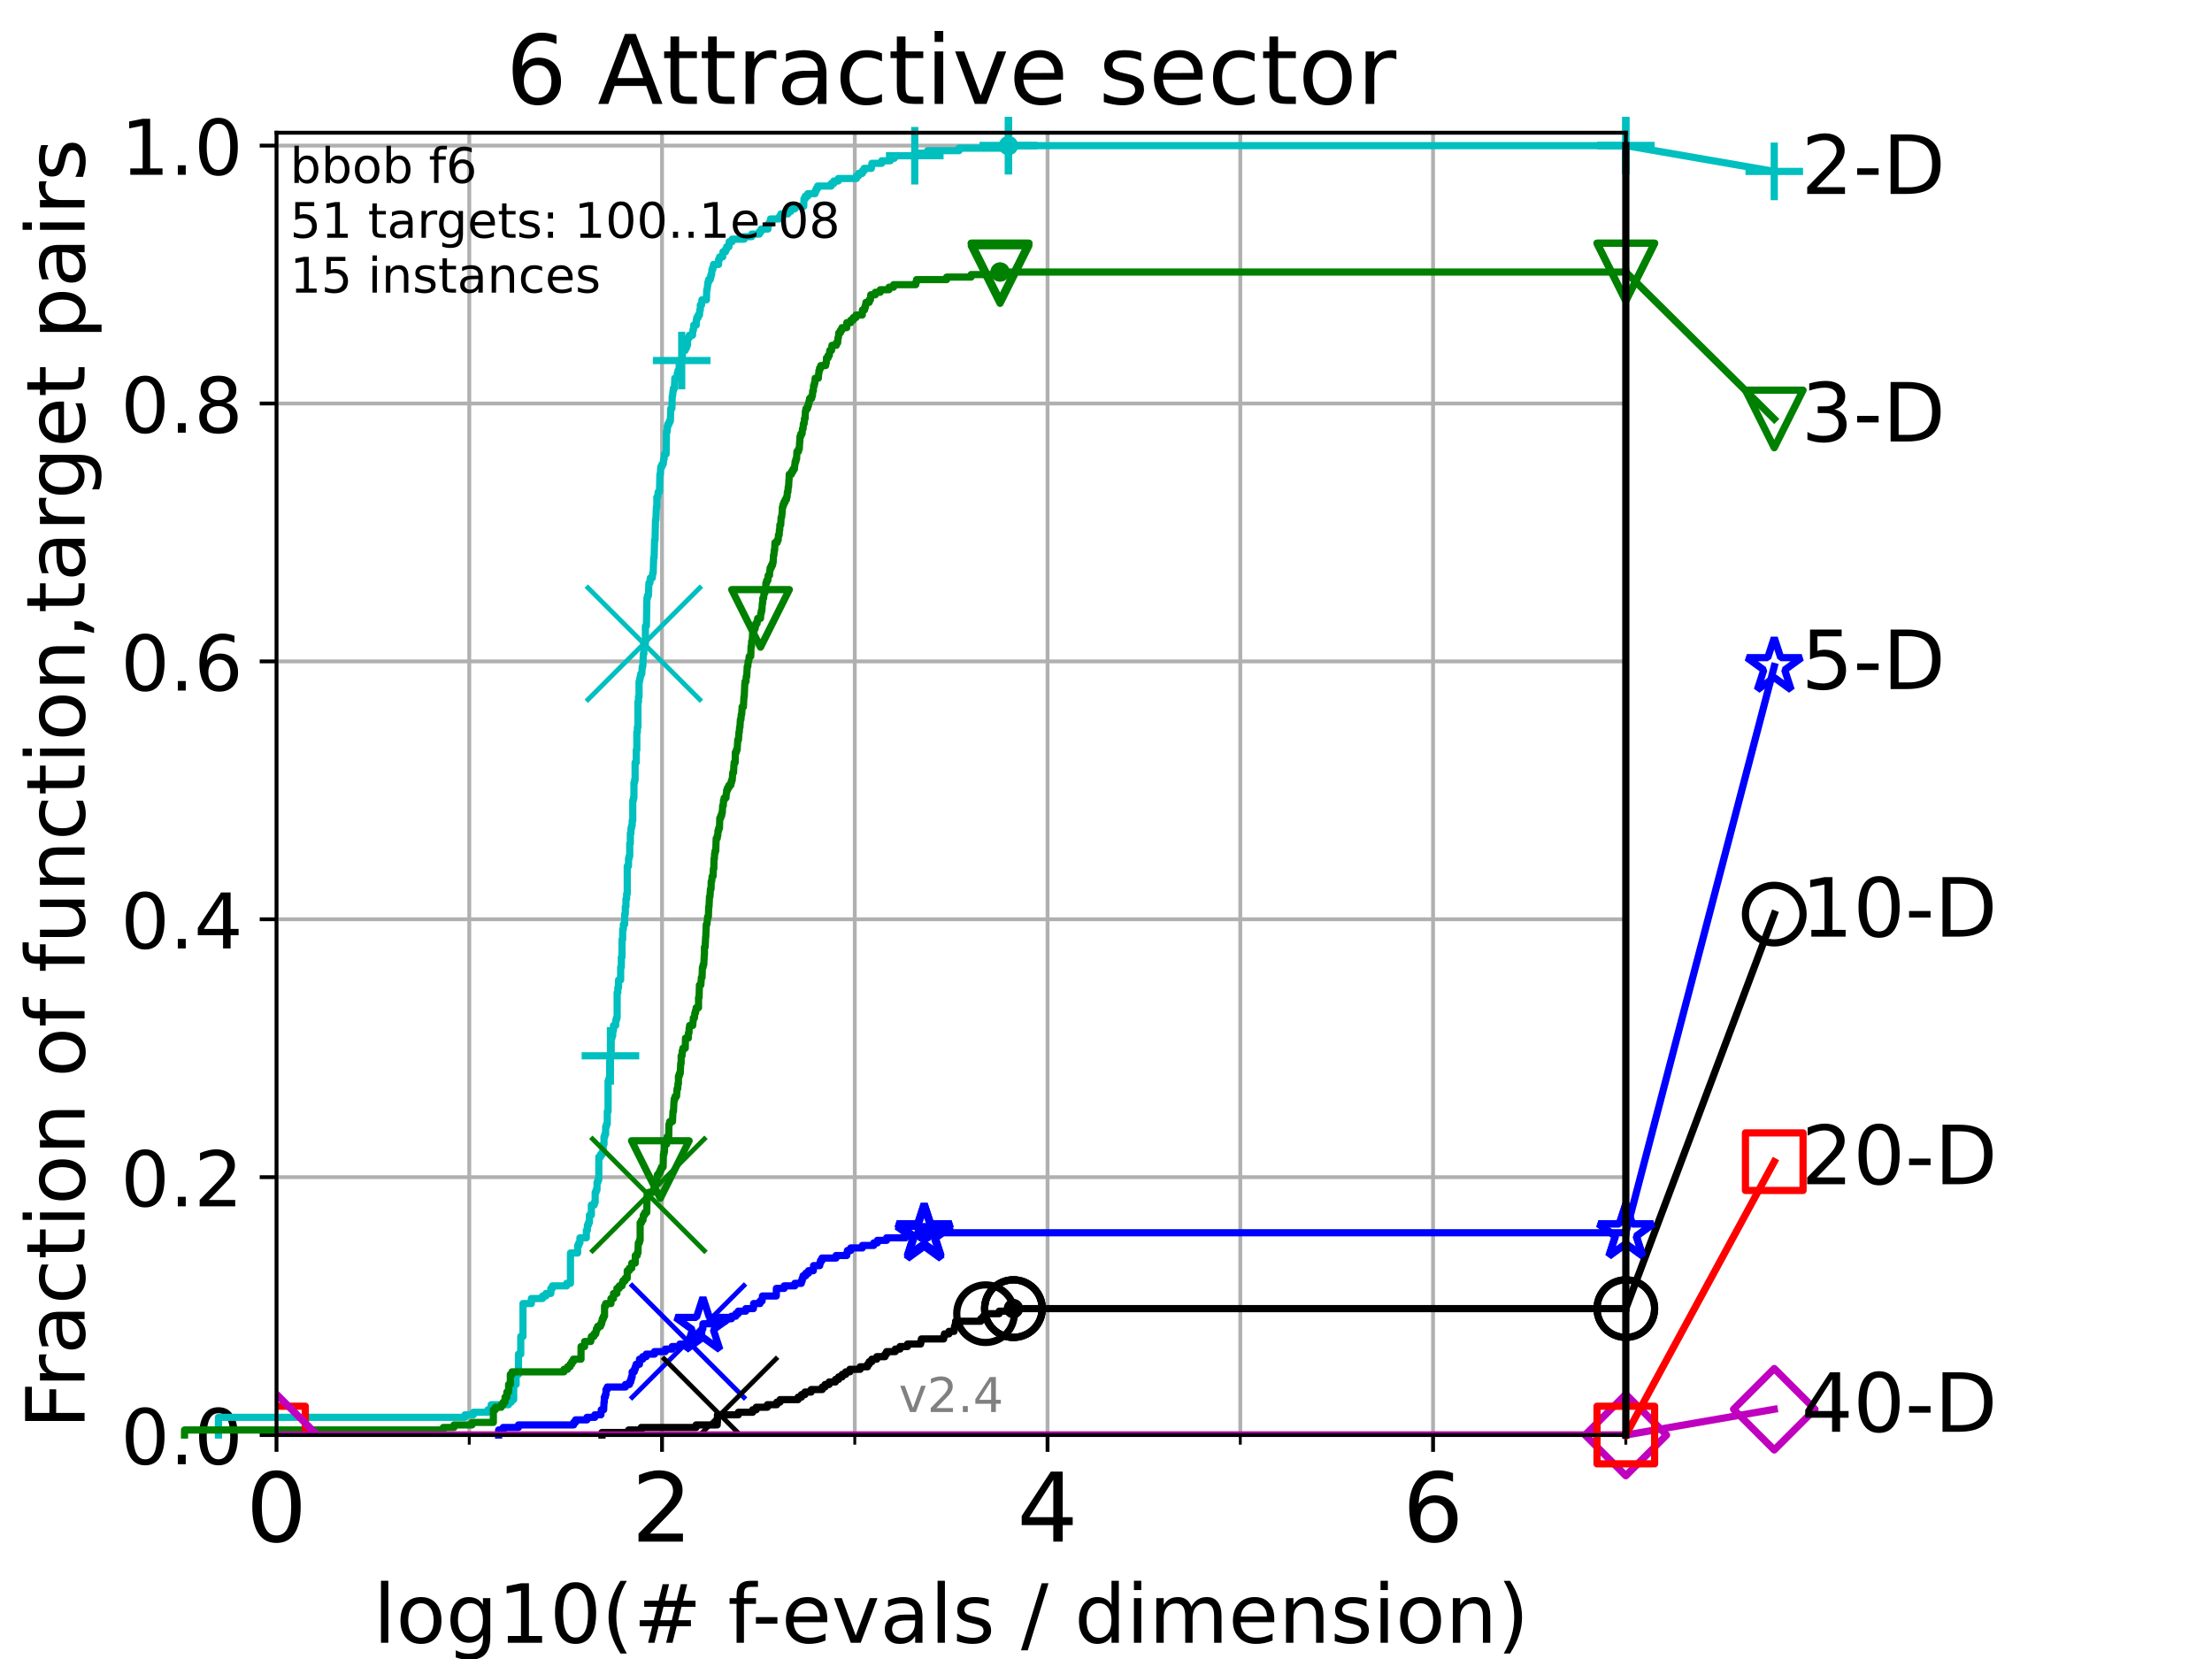 <?xml version="1.0" encoding="utf-8" standalone="no"?>
<!DOCTYPE svg PUBLIC "-//W3C//DTD SVG 1.1//EN"
  "http://www.w3.org/Graphics/SVG/1.1/DTD/svg11.dtd">
<!-- Created with matplotlib (https://matplotlib.org/) -->
<svg height="345.6pt" version="1.1" viewBox="0 0 460.8 345.6" width="460.8pt" xmlns="http://www.w3.org/2000/svg" xmlns:xlink="http://www.w3.org/1999/xlink">
 <defs>
  <style type="text/css">*{stroke-linecap:butt;stroke-linejoin:round;}</style>
 </defs>
 <g id="figure_1">
  <g id="patch_1">
   <path d="M 0 345.6 
L 460.8 345.6 
L 460.8 0 
L 0 0 
z
" style="fill:#ffffff;"/>
  </g>
  <g id="axes_1">
   <g id="patch_2">
    <path d="M 57.6 298.944 
L 338.688 298.944 
L 338.688 27.648 
L 57.6 27.648 
z
" style="fill:#ffffff;"/>
   </g>
   <g id="matplotlib.axis_1">
    <g id="xtick_1">
     <g id="line2d_1">
      <path clip-path="url(#p43356fa563)" d="M 57.6 298.944 
L 57.6 27.648 
" style="fill:none;stroke:#b0b0b0;stroke-linecap:square;stroke-width:0.8;"/>
     </g>
     <g id="line2d_2">
      <defs>
       <path d="M 0 0 
L 0 3.5 
" id="m07286c05ef" style="stroke:#000000;stroke-width:0.8;"/>
      </defs>
      <g>
       <use style="stroke:#000000;stroke-width:0.8;" x="57.6" xlink:href="#m07286c05ef" y="298.944"/>
      </g>
     </g>
     <g id="text_1">
      <!-- 0 -->
      <g transform="translate(51.237 321.141)scale(0.2 -0.2)">
       <defs>
        <path d="M 31.781 66.406 
Q 24.172 66.406 20.328 58.906 
Q 16.5 51.422 16.5 36.375 
Q 16.5 21.391 20.328 13.891 
Q 24.172 6.391 31.781 6.391 
Q 39.453 6.391 43.281 13.891 
Q 47.125 21.391 47.125 36.375 
Q 47.125 51.422 43.281 58.906 
Q 39.453 66.406 31.781 66.406 
z
M 31.781 74.219 
Q 44.047 74.219 50.516 64.516 
Q 56.984 54.828 56.984 36.375 
Q 56.984 17.969 50.516 8.266 
Q 44.047 -1.422 31.781 -1.422 
Q 19.531 -1.422 13.062 8.266 
Q 6.594 17.969 6.594 36.375 
Q 6.594 54.828 13.062 64.516 
Q 19.531 74.219 31.781 74.219 
z
" id="DejaVuSans-48"/>
       </defs>
       <use xlink:href="#DejaVuSans-48"/>
      </g>
     </g>
    </g>
    <g id="xtick_2">
     <g id="line2d_3">
      <path clip-path="url(#p43356fa563)" d="M 137.911 298.944 
L 137.911 27.648 
" style="fill:none;stroke:#b0b0b0;stroke-linecap:square;stroke-width:0.8;"/>
     </g>
     <g id="line2d_4">
      <g>
       <use style="stroke:#000000;stroke-width:0.8;" x="137.911" xlink:href="#m07286c05ef" y="298.944"/>
      </g>
     </g>
     <g id="text_2">
      <!-- 2 -->
      <g transform="translate(131.548 321.141)scale(0.2 -0.2)">
       <defs>
        <path d="M 19.188 8.297 
L 53.609 8.297 
L 53.609 0 
L 7.328 0 
L 7.328 8.297 
Q 12.938 14.109 22.625 23.891 
Q 32.328 33.688 34.812 36.531 
Q 39.547 41.844 41.422 45.531 
Q 43.312 49.219 43.312 52.781 
Q 43.312 58.594 39.234 62.25 
Q 35.156 65.922 28.609 65.922 
Q 23.969 65.922 18.812 64.312 
Q 13.672 62.703 7.812 59.422 
L 7.812 69.391 
Q 13.766 71.781 18.938 73 
Q 24.125 74.219 28.422 74.219 
Q 39.75 74.219 46.484 68.547 
Q 53.219 62.891 53.219 53.422 
Q 53.219 48.922 51.531 44.891 
Q 49.859 40.875 45.406 35.406 
Q 44.188 33.984 37.641 27.219 
Q 31.109 20.453 19.188 8.297 
z
" id="DejaVuSans-50"/>
       </defs>
       <use xlink:href="#DejaVuSans-50"/>
      </g>
     </g>
    </g>
    <g id="xtick_3">
     <g id="line2d_5">
      <path clip-path="url(#p43356fa563)" d="M 218.222 298.944 
L 218.222 27.648 
" style="fill:none;stroke:#b0b0b0;stroke-linecap:square;stroke-width:0.8;"/>
     </g>
     <g id="line2d_6">
      <g>
       <use style="stroke:#000000;stroke-width:0.8;" x="218.222" xlink:href="#m07286c05ef" y="298.944"/>
      </g>
     </g>
     <g id="text_3">
      <!-- 4 -->
      <g transform="translate(211.859 321.141)scale(0.2 -0.2)">
       <defs>
        <path d="M 37.797 64.312 
L 12.891 25.391 
L 37.797 25.391 
z
M 35.203 72.906 
L 47.609 72.906 
L 47.609 25.391 
L 58.016 25.391 
L 58.016 17.188 
L 47.609 17.188 
L 47.609 0 
L 37.797 0 
L 37.797 17.188 
L 4.891 17.188 
L 4.891 26.703 
z
" id="DejaVuSans-52"/>
       </defs>
       <use xlink:href="#DejaVuSans-52"/>
      </g>
     </g>
    </g>
    <g id="xtick_4">
     <g id="line2d_7">
      <path clip-path="url(#p43356fa563)" d="M 298.533 298.944 
L 298.533 27.648 
" style="fill:none;stroke:#b0b0b0;stroke-linecap:square;stroke-width:0.8;"/>
     </g>
     <g id="line2d_8">
      <g>
       <use style="stroke:#000000;stroke-width:0.8;" x="298.533" xlink:href="#m07286c05ef" y="298.944"/>
      </g>
     </g>
     <g id="text_4">
      <!-- 6 -->
      <g transform="translate(292.17 321.141)scale(0.2 -0.2)">
       <defs>
        <path d="M 33.016 40.375 
Q 26.375 40.375 22.484 35.828 
Q 18.609 31.297 18.609 23.391 
Q 18.609 15.531 22.484 10.953 
Q 26.375 6.391 33.016 6.391 
Q 39.656 6.391 43.531 10.953 
Q 47.406 15.531 47.406 23.391 
Q 47.406 31.297 43.531 35.828 
Q 39.656 40.375 33.016 40.375 
z
M 52.594 71.297 
L 52.594 62.312 
Q 48.875 64.062 45.094 64.984 
Q 41.312 65.922 37.594 65.922 
Q 27.828 65.922 22.672 59.328 
Q 17.531 52.734 16.797 39.406 
Q 19.672 43.656 24.016 45.922 
Q 28.375 48.188 33.594 48.188 
Q 44.578 48.188 50.953 41.516 
Q 57.328 34.859 57.328 23.391 
Q 57.328 12.156 50.688 5.359 
Q 44.047 -1.422 33.016 -1.422 
Q 20.359 -1.422 13.672 8.266 
Q 6.984 17.969 6.984 36.375 
Q 6.984 53.656 15.188 63.938 
Q 23.391 74.219 37.203 74.219 
Q 40.922 74.219 44.703 73.484 
Q 48.484 72.75 52.594 71.297 
z
" id="DejaVuSans-54"/>
       </defs>
       <use xlink:href="#DejaVuSans-54"/>
      </g>
     </g>
    </g>
    <g id="xtick_5">
     <g id="line2d_9">
      <path clip-path="url(#p43356fa563)" d="M 97.755 298.944 
L 97.755 27.648 
" style="fill:none;stroke:#b0b0b0;stroke-linecap:square;stroke-width:0.8;"/>
     </g>
     <g id="line2d_10">
      <defs>
       <path d="M 0 0 
L 0 2 
" id="mf087b3de5d" style="stroke:#000000;stroke-width:0.6;"/>
      </defs>
      <g>
       <use style="stroke:#000000;stroke-width:0.6;" x="97.755" xlink:href="#mf087b3de5d" y="298.944"/>
      </g>
     </g>
    </g>
    <g id="xtick_6">
     <g id="line2d_11">
      <path clip-path="url(#p43356fa563)" d="M 178.066 298.944 
L 178.066 27.648 
" style="fill:none;stroke:#b0b0b0;stroke-linecap:square;stroke-width:0.8;"/>
     </g>
     <g id="line2d_12">
      <g>
       <use style="stroke:#000000;stroke-width:0.6;" x="178.066" xlink:href="#mf087b3de5d" y="298.944"/>
      </g>
     </g>
    </g>
    <g id="xtick_7">
     <g id="line2d_13">
      <path clip-path="url(#p43356fa563)" d="M 258.377 298.944 
L 258.377 27.648 
" style="fill:none;stroke:#b0b0b0;stroke-linecap:square;stroke-width:0.8;"/>
     </g>
     <g id="line2d_14">
      <g>
       <use style="stroke:#000000;stroke-width:0.6;" x="258.377" xlink:href="#mf087b3de5d" y="298.944"/>
      </g>
     </g>
    </g>
    <g id="xtick_8">
     <g id="line2d_15">
      <path clip-path="url(#p43356fa563)" d="M 338.688 298.944 
L 338.688 27.648 
" style="fill:none;stroke:#b0b0b0;stroke-linecap:square;stroke-width:0.8;"/>
     </g>
     <g id="line2d_16">
      <g>
       <use style="stroke:#000000;stroke-width:0.6;" x="338.688" xlink:href="#mf087b3de5d" y="298.944"/>
      </g>
     </g>
    </g>
    <g id="text_5">
     <!-- log10(# f-evals / dimension) -->
     <g transform="translate(77.764 342.218)scale(0.17 -0.17)">
      <defs>
       <path d="M 9.422 75.984 
L 18.406 75.984 
L 18.406 0 
L 9.422 0 
z
" id="DejaVuSans-108"/>
       <path d="M 30.609 48.391 
Q 23.391 48.391 19.188 42.75 
Q 14.984 37.109 14.984 27.297 
Q 14.984 17.484 19.156 11.844 
Q 23.344 6.203 30.609 6.203 
Q 37.797 6.203 41.984 11.859 
Q 46.188 17.531 46.188 27.297 
Q 46.188 37.016 41.984 42.703 
Q 37.797 48.391 30.609 48.391 
z
M 30.609 56 
Q 42.328 56 49.016 48.375 
Q 55.719 40.766 55.719 27.297 
Q 55.719 13.875 49.016 6.219 
Q 42.328 -1.422 30.609 -1.422 
Q 18.844 -1.422 12.172 6.219 
Q 5.516 13.875 5.516 27.297 
Q 5.516 40.766 12.172 48.375 
Q 18.844 56 30.609 56 
z
" id="DejaVuSans-111"/>
       <path d="M 45.406 27.984 
Q 45.406 37.75 41.375 43.109 
Q 37.359 48.484 30.078 48.484 
Q 22.859 48.484 18.828 43.109 
Q 14.797 37.75 14.797 27.984 
Q 14.797 18.266 18.828 12.891 
Q 22.859 7.516 30.078 7.516 
Q 37.359 7.516 41.375 12.891 
Q 45.406 18.266 45.406 27.984 
z
M 54.391 6.781 
Q 54.391 -7.172 48.188 -13.984 
Q 42 -20.797 29.203 -20.797 
Q 24.469 -20.797 20.266 -20.094 
Q 16.062 -19.391 12.109 -17.922 
L 12.109 -9.188 
Q 16.062 -11.328 19.922 -12.344 
Q 23.781 -13.375 27.781 -13.375 
Q 36.625 -13.375 41.016 -8.766 
Q 45.406 -4.156 45.406 5.172 
L 45.406 9.625 
Q 42.625 4.781 38.281 2.391 
Q 33.938 0 27.875 0 
Q 17.828 0 11.672 7.656 
Q 5.516 15.328 5.516 27.984 
Q 5.516 40.672 11.672 48.328 
Q 17.828 56 27.875 56 
Q 33.938 56 38.281 53.609 
Q 42.625 51.219 45.406 46.391 
L 45.406 54.688 
L 54.391 54.688 
z
" id="DejaVuSans-103"/>
       <path d="M 12.406 8.297 
L 28.516 8.297 
L 28.516 63.922 
L 10.984 60.406 
L 10.984 69.391 
L 28.422 72.906 
L 38.281 72.906 
L 38.281 8.297 
L 54.391 8.297 
L 54.391 0 
L 12.406 0 
z
" id="DejaVuSans-49"/>
       <path d="M 31 75.875 
Q 24.469 64.656 21.281 53.656 
Q 18.109 42.672 18.109 31.391 
Q 18.109 20.125 21.312 9.062 
Q 24.516 -2 31 -13.188 
L 23.188 -13.188 
Q 15.875 -1.703 12.234 9.375 
Q 8.594 20.453 8.594 31.391 
Q 8.594 42.281 12.203 53.312 
Q 15.828 64.359 23.188 75.875 
z
" id="DejaVuSans-40"/>
       <path d="M 51.125 44 
L 36.922 44 
L 32.812 27.688 
L 47.125 27.688 
z
M 43.797 71.781 
L 38.719 51.516 
L 52.984 51.516 
L 58.109 71.781 
L 65.922 71.781 
L 60.891 51.516 
L 76.125 51.516 
L 76.125 44 
L 58.984 44 
L 54.984 27.688 
L 70.516 27.688 
L 70.516 20.219 
L 53.078 20.219 
L 48 0 
L 40.188 0 
L 45.219 20.219 
L 30.906 20.219 
L 25.875 0 
L 18.016 0 
L 23.094 20.219 
L 7.719 20.219 
L 7.719 27.688 
L 24.906 27.688 
L 29 44 
L 13.281 44 
L 13.281 51.516 
L 30.906 51.516 
L 35.891 71.781 
z
" id="DejaVuSans-35"/>
       <path id="DejaVuSans-32"/>
       <path d="M 37.109 75.984 
L 37.109 68.5 
L 28.516 68.5 
Q 23.688 68.5 21.797 66.547 
Q 19.922 64.594 19.922 59.516 
L 19.922 54.688 
L 34.719 54.688 
L 34.719 47.703 
L 19.922 47.703 
L 19.922 0 
L 10.891 0 
L 10.891 47.703 
L 2.297 47.703 
L 2.297 54.688 
L 10.891 54.688 
L 10.891 58.5 
Q 10.891 67.625 15.141 71.797 
Q 19.391 75.984 28.609 75.984 
z
" id="DejaVuSans-102"/>
       <path d="M 4.891 31.391 
L 31.203 31.391 
L 31.203 23.391 
L 4.891 23.391 
z
" id="DejaVuSans-45"/>
       <path d="M 56.203 29.594 
L 56.203 25.203 
L 14.891 25.203 
Q 15.484 15.922 20.484 11.062 
Q 25.484 6.203 34.422 6.203 
Q 39.594 6.203 44.453 7.469 
Q 49.312 8.734 54.109 11.281 
L 54.109 2.781 
Q 49.266 0.734 44.188 -0.344 
Q 39.109 -1.422 33.891 -1.422 
Q 20.797 -1.422 13.156 6.188 
Q 5.516 13.812 5.516 26.812 
Q 5.516 40.234 12.766 48.109 
Q 20.016 56 32.328 56 
Q 43.359 56 49.781 48.891 
Q 56.203 41.797 56.203 29.594 
z
M 47.219 32.234 
Q 47.125 39.594 43.094 43.984 
Q 39.062 48.391 32.422 48.391 
Q 24.906 48.391 20.391 44.141 
Q 15.875 39.891 15.188 32.172 
z
" id="DejaVuSans-101"/>
       <path d="M 2.984 54.688 
L 12.5 54.688 
L 29.594 8.797 
L 46.688 54.688 
L 56.203 54.688 
L 35.688 0 
L 23.484 0 
z
" id="DejaVuSans-118"/>
       <path d="M 34.281 27.484 
Q 23.391 27.484 19.188 25 
Q 14.984 22.516 14.984 16.5 
Q 14.984 11.719 18.141 8.906 
Q 21.297 6.109 26.703 6.109 
Q 34.188 6.109 38.703 11.406 
Q 43.219 16.703 43.219 25.484 
L 43.219 27.484 
z
M 52.203 31.203 
L 52.203 0 
L 43.219 0 
L 43.219 8.297 
Q 40.141 3.328 35.547 0.953 
Q 30.953 -1.422 24.312 -1.422 
Q 15.922 -1.422 10.953 3.297 
Q 6 8.016 6 15.922 
Q 6 25.141 12.172 29.828 
Q 18.359 34.516 30.609 34.516 
L 43.219 34.516 
L 43.219 35.406 
Q 43.219 41.609 39.141 45 
Q 35.062 48.391 27.688 48.391 
Q 23 48.391 18.547 47.266 
Q 14.109 46.141 10.016 43.891 
L 10.016 52.203 
Q 14.938 54.109 19.578 55.047 
Q 24.219 56 28.609 56 
Q 40.484 56 46.344 49.844 
Q 52.203 43.703 52.203 31.203 
z
" id="DejaVuSans-97"/>
       <path d="M 44.281 53.078 
L 44.281 44.578 
Q 40.484 46.531 36.375 47.5 
Q 32.281 48.484 27.875 48.484 
Q 21.188 48.484 17.844 46.438 
Q 14.5 44.391 14.5 40.281 
Q 14.5 37.156 16.891 35.375 
Q 19.281 33.594 26.516 31.984 
L 29.594 31.297 
Q 39.156 29.25 43.188 25.516 
Q 47.219 21.781 47.219 15.094 
Q 47.219 7.469 41.188 3.016 
Q 35.156 -1.422 24.609 -1.422 
Q 20.219 -1.422 15.453 -0.562 
Q 10.688 0.297 5.422 2 
L 5.422 11.281 
Q 10.406 8.688 15.234 7.391 
Q 20.062 6.109 24.812 6.109 
Q 31.156 6.109 34.562 8.281 
Q 37.984 10.453 37.984 14.406 
Q 37.984 18.062 35.516 20.016 
Q 33.062 21.969 24.703 23.781 
L 21.578 24.516 
Q 13.234 26.266 9.516 29.906 
Q 5.812 33.547 5.812 39.891 
Q 5.812 47.609 11.281 51.797 
Q 16.75 56 26.812 56 
Q 31.781 56 36.172 55.266 
Q 40.578 54.547 44.281 53.078 
z
" id="DejaVuSans-115"/>
       <path d="M 25.391 72.906 
L 33.688 72.906 
L 8.297 -9.281 
L 0 -9.281 
z
" id="DejaVuSans-47"/>
       <path d="M 45.406 46.391 
L 45.406 75.984 
L 54.391 75.984 
L 54.391 0 
L 45.406 0 
L 45.406 8.203 
Q 42.578 3.328 38.25 0.953 
Q 33.938 -1.422 27.875 -1.422 
Q 17.969 -1.422 11.734 6.484 
Q 5.516 14.406 5.516 27.297 
Q 5.516 40.188 11.734 48.094 
Q 17.969 56 27.875 56 
Q 33.938 56 38.25 53.625 
Q 42.578 51.266 45.406 46.391 
z
M 14.797 27.297 
Q 14.797 17.391 18.875 11.75 
Q 22.953 6.109 30.078 6.109 
Q 37.203 6.109 41.297 11.75 
Q 45.406 17.391 45.406 27.297 
Q 45.406 37.203 41.297 42.844 
Q 37.203 48.484 30.078 48.484 
Q 22.953 48.484 18.875 42.844 
Q 14.797 37.203 14.797 27.297 
z
" id="DejaVuSans-100"/>
       <path d="M 9.422 54.688 
L 18.406 54.688 
L 18.406 0 
L 9.422 0 
z
M 9.422 75.984 
L 18.406 75.984 
L 18.406 64.594 
L 9.422 64.594 
z
" id="DejaVuSans-105"/>
       <path d="M 52 44.188 
Q 55.375 50.25 60.062 53.125 
Q 64.75 56 71.094 56 
Q 79.641 56 84.281 50.016 
Q 88.922 44.047 88.922 33.016 
L 88.922 0 
L 79.891 0 
L 79.891 32.719 
Q 79.891 40.578 77.094 44.375 
Q 74.312 48.188 68.609 48.188 
Q 61.625 48.188 57.562 43.547 
Q 53.516 38.922 53.516 30.906 
L 53.516 0 
L 44.484 0 
L 44.484 32.719 
Q 44.484 40.625 41.703 44.406 
Q 38.922 48.188 33.109 48.188 
Q 26.219 48.188 22.156 43.531 
Q 18.109 38.875 18.109 30.906 
L 18.109 0 
L 9.078 0 
L 9.078 54.688 
L 18.109 54.688 
L 18.109 46.188 
Q 21.188 51.219 25.484 53.609 
Q 29.781 56 35.688 56 
Q 41.656 56 45.828 52.969 
Q 50 49.953 52 44.188 
z
" id="DejaVuSans-109"/>
       <path d="M 54.891 33.016 
L 54.891 0 
L 45.906 0 
L 45.906 32.719 
Q 45.906 40.484 42.875 44.328 
Q 39.844 48.188 33.797 48.188 
Q 26.516 48.188 22.312 43.547 
Q 18.109 38.922 18.109 30.906 
L 18.109 0 
L 9.078 0 
L 9.078 54.688 
L 18.109 54.688 
L 18.109 46.188 
Q 21.344 51.125 25.703 53.562 
Q 30.078 56 35.797 56 
Q 45.219 56 50.047 50.172 
Q 54.891 44.344 54.891 33.016 
z
" id="DejaVuSans-110"/>
       <path d="M 8.016 75.875 
L 15.828 75.875 
Q 23.141 64.359 26.781 53.312 
Q 30.422 42.281 30.422 31.391 
Q 30.422 20.453 26.781 9.375 
Q 23.141 -1.703 15.828 -13.188 
L 8.016 -13.188 
Q 14.5 -2 17.703 9.062 
Q 20.906 20.125 20.906 31.391 
Q 20.906 42.672 17.703 53.656 
Q 14.5 64.656 8.016 75.875 
z
" id="DejaVuSans-41"/>
      </defs>
      <use xlink:href="#DejaVuSans-108"/>
      <use x="27.783" xlink:href="#DejaVuSans-111"/>
      <use x="88.965" xlink:href="#DejaVuSans-103"/>
      <use x="152.441" xlink:href="#DejaVuSans-49"/>
      <use x="216.064" xlink:href="#DejaVuSans-48"/>
      <use x="279.688" xlink:href="#DejaVuSans-40"/>
      <use x="318.701" xlink:href="#DejaVuSans-35"/>
      <use x="402.49" xlink:href="#DejaVuSans-32"/>
      <use x="434.277" xlink:href="#DejaVuSans-102"/>
      <use x="463.982" xlink:href="#DejaVuSans-45"/>
      <use x="500.066" xlink:href="#DejaVuSans-101"/>
      <use x="561.59" xlink:href="#DejaVuSans-118"/>
      <use x="620.77" xlink:href="#DejaVuSans-97"/>
      <use x="682.049" xlink:href="#DejaVuSans-108"/>
      <use x="709.832" xlink:href="#DejaVuSans-115"/>
      <use x="761.932" xlink:href="#DejaVuSans-32"/>
      <use x="793.719" xlink:href="#DejaVuSans-47"/>
      <use x="827.41" xlink:href="#DejaVuSans-32"/>
      <use x="859.197" xlink:href="#DejaVuSans-100"/>
      <use x="922.674" xlink:href="#DejaVuSans-105"/>
      <use x="950.457" xlink:href="#DejaVuSans-109"/>
      <use x="1047.869" xlink:href="#DejaVuSans-101"/>
      <use x="1109.393" xlink:href="#DejaVuSans-110"/>
      <use x="1172.771" xlink:href="#DejaVuSans-115"/>
      <use x="1224.871" xlink:href="#DejaVuSans-105"/>
      <use x="1252.654" xlink:href="#DejaVuSans-111"/>
      <use x="1313.836" xlink:href="#DejaVuSans-110"/>
      <use x="1377.215" xlink:href="#DejaVuSans-41"/>
     </g>
    </g>
   </g>
   <g id="matplotlib.axis_2">
    <g id="ytick_1">
     <g id="line2d_17">
      <path clip-path="url(#p43356fa563)" d="M 57.6 298.944 
L 338.688 298.944 
" style="fill:none;stroke:#b0b0b0;stroke-linecap:square;stroke-width:0.8;"/>
     </g>
     <g id="line2d_18">
      <defs>
       <path d="M 0 0 
L -3.5 0 
" id="mde8a65cd83" style="stroke:#000000;stroke-width:0.8;"/>
      </defs>
      <g>
       <use style="stroke:#000000;stroke-width:0.8;" x="57.6" xlink:href="#mde8a65cd83" y="298.944"/>
      </g>
     </g>
     <g id="text_6">
      <!-- 0.0 -->
      <g transform="translate(25.155 305.023)scale(0.16 -0.16)">
       <defs>
        <path d="M 10.688 12.406 
L 21 12.406 
L 21 0 
L 10.688 0 
z
" id="DejaVuSans-46"/>
       </defs>
       <use xlink:href="#DejaVuSans-48"/>
       <use x="63.623" xlink:href="#DejaVuSans-46"/>
       <use x="95.41" xlink:href="#DejaVuSans-48"/>
      </g>
     </g>
    </g>
    <g id="ytick_2">
     <g id="line2d_19">
      <path clip-path="url(#p43356fa563)" d="M 57.6 245.222 
L 338.688 245.222 
" style="fill:none;stroke:#b0b0b0;stroke-linecap:square;stroke-width:0.8;"/>
     </g>
     <g id="line2d_20">
      <g>
       <use style="stroke:#000000;stroke-width:0.8;" x="57.6" xlink:href="#mde8a65cd83" y="245.222"/>
      </g>
     </g>
     <g id="text_7">
      <!-- 0.2 -->
      <g transform="translate(25.155 251.301)scale(0.16 -0.16)">
       <use xlink:href="#DejaVuSans-48"/>
       <use x="63.623" xlink:href="#DejaVuSans-46"/>
       <use x="95.41" xlink:href="#DejaVuSans-50"/>
      </g>
     </g>
    </g>
    <g id="ytick_3">
     <g id="line2d_21">
      <path clip-path="url(#p43356fa563)" d="M 57.6 191.5 
L 338.688 191.5 
" style="fill:none;stroke:#b0b0b0;stroke-linecap:square;stroke-width:0.8;"/>
     </g>
     <g id="line2d_22">
      <g>
       <use style="stroke:#000000;stroke-width:0.8;" x="57.6" xlink:href="#mde8a65cd83" y="191.5"/>
      </g>
     </g>
     <g id="text_8">
      <!-- 0.4 -->
      <g transform="translate(25.155 197.579)scale(0.16 -0.16)">
       <use xlink:href="#DejaVuSans-48"/>
       <use x="63.623" xlink:href="#DejaVuSans-46"/>
       <use x="95.41" xlink:href="#DejaVuSans-52"/>
      </g>
     </g>
    </g>
    <g id="ytick_4">
     <g id="line2d_23">
      <path clip-path="url(#p43356fa563)" d="M 57.6 137.778 
L 338.688 137.778 
" style="fill:none;stroke:#b0b0b0;stroke-linecap:square;stroke-width:0.8;"/>
     </g>
     <g id="line2d_24">
      <g>
       <use style="stroke:#000000;stroke-width:0.8;" x="57.6" xlink:href="#mde8a65cd83" y="137.778"/>
      </g>
     </g>
     <g id="text_9">
      <!-- 0.6 -->
      <g transform="translate(25.155 143.857)scale(0.16 -0.16)">
       <use xlink:href="#DejaVuSans-48"/>
       <use x="63.623" xlink:href="#DejaVuSans-46"/>
       <use x="95.41" xlink:href="#DejaVuSans-54"/>
      </g>
     </g>
    </g>
    <g id="ytick_5">
     <g id="line2d_25">
      <path clip-path="url(#p43356fa563)" d="M 57.6 84.056 
L 338.688 84.056 
" style="fill:none;stroke:#b0b0b0;stroke-linecap:square;stroke-width:0.8;"/>
     </g>
     <g id="line2d_26">
      <g>
       <use style="stroke:#000000;stroke-width:0.8;" x="57.6" xlink:href="#mde8a65cd83" y="84.056"/>
      </g>
     </g>
     <g id="text_10">
      <!-- 0.8 -->
      <g transform="translate(25.155 90.135)scale(0.16 -0.16)">
       <defs>
        <path d="M 31.781 34.625 
Q 24.75 34.625 20.719 30.859 
Q 16.703 27.094 16.703 20.516 
Q 16.703 13.922 20.719 10.156 
Q 24.75 6.391 31.781 6.391 
Q 38.812 6.391 42.859 10.172 
Q 46.922 13.969 46.922 20.516 
Q 46.922 27.094 42.891 30.859 
Q 38.875 34.625 31.781 34.625 
z
M 21.922 38.812 
Q 15.578 40.375 12.031 44.719 
Q 8.5 49.078 8.5 55.328 
Q 8.5 64.062 14.719 69.141 
Q 20.953 74.219 31.781 74.219 
Q 42.672 74.219 48.875 69.141 
Q 55.078 64.062 55.078 55.328 
Q 55.078 49.078 51.531 44.719 
Q 48 40.375 41.703 38.812 
Q 48.828 37.156 52.797 32.312 
Q 56.781 27.484 56.781 20.516 
Q 56.781 9.906 50.312 4.234 
Q 43.844 -1.422 31.781 -1.422 
Q 19.734 -1.422 13.25 4.234 
Q 6.781 9.906 6.781 20.516 
Q 6.781 27.484 10.781 32.312 
Q 14.797 37.156 21.922 38.812 
z
M 18.312 54.391 
Q 18.312 48.734 21.844 45.562 
Q 25.391 42.391 31.781 42.391 
Q 38.141 42.391 41.719 45.562 
Q 45.312 48.734 45.312 54.391 
Q 45.312 60.062 41.719 63.234 
Q 38.141 66.406 31.781 66.406 
Q 25.391 66.406 21.844 63.234 
Q 18.312 60.062 18.312 54.391 
z
" id="DejaVuSans-56"/>
       </defs>
       <use xlink:href="#DejaVuSans-48"/>
       <use x="63.623" xlink:href="#DejaVuSans-46"/>
       <use x="95.41" xlink:href="#DejaVuSans-56"/>
      </g>
     </g>
    </g>
    <g id="ytick_6">
     <g id="line2d_27">
      <path clip-path="url(#p43356fa563)" d="M 57.6 30.334 
L 338.688 30.334 
" style="fill:none;stroke:#b0b0b0;stroke-linecap:square;stroke-width:0.8;"/>
     </g>
     <g id="line2d_28">
      <g>
       <use style="stroke:#000000;stroke-width:0.8;" x="57.6" xlink:href="#mde8a65cd83" y="30.334"/>
      </g>
     </g>
     <g id="text_11">
      <!-- 1.0 -->
      <g transform="translate(25.155 36.413)scale(0.16 -0.16)">
       <use xlink:href="#DejaVuSans-49"/>
       <use x="63.623" xlink:href="#DejaVuSans-46"/>
       <use x="95.41" xlink:href="#DejaVuSans-48"/>
      </g>
     </g>
    </g>
    <g id="text_12">
     <!-- Fraction of function,target pairs -->
     <g transform="translate(17.62 297.681)rotate(-90)scale(0.17 -0.17)">
      <defs>
       <path d="M 9.812 72.906 
L 51.703 72.906 
L 51.703 64.594 
L 19.672 64.594 
L 19.672 43.109 
L 48.578 43.109 
L 48.578 34.812 
L 19.672 34.812 
L 19.672 0 
L 9.812 0 
z
" id="DejaVuSans-70"/>
       <path d="M 41.109 46.297 
Q 39.594 47.172 37.812 47.578 
Q 36.031 48 33.891 48 
Q 26.266 48 22.188 43.047 
Q 18.109 38.094 18.109 28.812 
L 18.109 0 
L 9.078 0 
L 9.078 54.688 
L 18.109 54.688 
L 18.109 46.188 
Q 20.953 51.172 25.484 53.578 
Q 30.031 56 36.531 56 
Q 37.453 56 38.578 55.875 
Q 39.703 55.766 41.062 55.516 
z
" id="DejaVuSans-114"/>
       <path d="M 48.781 52.594 
L 48.781 44.188 
Q 44.969 46.297 41.141 47.344 
Q 37.312 48.391 33.406 48.391 
Q 24.656 48.391 19.812 42.844 
Q 14.984 37.312 14.984 27.297 
Q 14.984 17.281 19.812 11.734 
Q 24.656 6.203 33.406 6.203 
Q 37.312 6.203 41.141 7.25 
Q 44.969 8.297 48.781 10.406 
L 48.781 2.094 
Q 45.016 0.344 40.984 -0.531 
Q 36.969 -1.422 32.422 -1.422 
Q 20.062 -1.422 12.781 6.344 
Q 5.516 14.109 5.516 27.297 
Q 5.516 40.672 12.859 48.328 
Q 20.219 56 33.016 56 
Q 37.156 56 41.109 55.141 
Q 45.062 54.297 48.781 52.594 
z
" id="DejaVuSans-99"/>
       <path d="M 18.312 70.219 
L 18.312 54.688 
L 36.812 54.688 
L 36.812 47.703 
L 18.312 47.703 
L 18.312 18.016 
Q 18.312 11.328 20.141 9.422 
Q 21.969 7.516 27.594 7.516 
L 36.812 7.516 
L 36.812 0 
L 27.594 0 
Q 17.188 0 13.234 3.875 
Q 9.281 7.766 9.281 18.016 
L 9.281 47.703 
L 2.688 47.703 
L 2.688 54.688 
L 9.281 54.688 
L 9.281 70.219 
z
" id="DejaVuSans-116"/>
       <path d="M 8.5 21.578 
L 8.5 54.688 
L 17.484 54.688 
L 17.484 21.922 
Q 17.484 14.156 20.5 10.266 
Q 23.531 6.391 29.594 6.391 
Q 36.859 6.391 41.078 11.031 
Q 45.312 15.672 45.312 23.688 
L 45.312 54.688 
L 54.297 54.688 
L 54.297 0 
L 45.312 0 
L 45.312 8.406 
Q 42.047 3.422 37.719 1 
Q 33.406 -1.422 27.688 -1.422 
Q 18.266 -1.422 13.375 4.438 
Q 8.5 10.297 8.5 21.578 
z
M 31.109 56 
z
" id="DejaVuSans-117"/>
       <path d="M 11.719 12.406 
L 22.016 12.406 
L 22.016 4 
L 14.016 -11.625 
L 7.719 -11.625 
L 11.719 4 
z
" id="DejaVuSans-44"/>
       <path d="M 18.109 8.203 
L 18.109 -20.797 
L 9.078 -20.797 
L 9.078 54.688 
L 18.109 54.688 
L 18.109 46.391 
Q 20.953 51.266 25.266 53.625 
Q 29.594 56 35.594 56 
Q 45.562 56 51.781 48.094 
Q 58.016 40.188 58.016 27.297 
Q 58.016 14.406 51.781 6.484 
Q 45.562 -1.422 35.594 -1.422 
Q 29.594 -1.422 25.266 0.953 
Q 20.953 3.328 18.109 8.203 
z
M 48.688 27.297 
Q 48.688 37.203 44.609 42.844 
Q 40.531 48.484 33.406 48.484 
Q 26.266 48.484 22.188 42.844 
Q 18.109 37.203 18.109 27.297 
Q 18.109 17.391 22.188 11.75 
Q 26.266 6.109 33.406 6.109 
Q 40.531 6.109 44.609 11.75 
Q 48.688 17.391 48.688 27.297 
z
" id="DejaVuSans-112"/>
      </defs>
      <use xlink:href="#DejaVuSans-70"/>
      <use x="50.27" xlink:href="#DejaVuSans-114"/>
      <use x="91.383" xlink:href="#DejaVuSans-97"/>
      <use x="152.662" xlink:href="#DejaVuSans-99"/>
      <use x="207.643" xlink:href="#DejaVuSans-116"/>
      <use x="246.852" xlink:href="#DejaVuSans-105"/>
      <use x="274.635" xlink:href="#DejaVuSans-111"/>
      <use x="335.816" xlink:href="#DejaVuSans-110"/>
      <use x="399.195" xlink:href="#DejaVuSans-32"/>
      <use x="430.982" xlink:href="#DejaVuSans-111"/>
      <use x="492.164" xlink:href="#DejaVuSans-102"/>
      <use x="527.369" xlink:href="#DejaVuSans-32"/>
      <use x="559.156" xlink:href="#DejaVuSans-102"/>
      <use x="594.361" xlink:href="#DejaVuSans-117"/>
      <use x="657.74" xlink:href="#DejaVuSans-110"/>
      <use x="721.119" xlink:href="#DejaVuSans-99"/>
      <use x="776.1" xlink:href="#DejaVuSans-116"/>
      <use x="815.309" xlink:href="#DejaVuSans-105"/>
      <use x="843.092" xlink:href="#DejaVuSans-111"/>
      <use x="904.273" xlink:href="#DejaVuSans-110"/>
      <use x="967.652" xlink:href="#DejaVuSans-44"/>
      <use x="999.439" xlink:href="#DejaVuSans-116"/>
      <use x="1038.648" xlink:href="#DejaVuSans-97"/>
      <use x="1099.928" xlink:href="#DejaVuSans-114"/>
      <use x="1139.291" xlink:href="#DejaVuSans-103"/>
      <use x="1202.768" xlink:href="#DejaVuSans-101"/>
      <use x="1264.291" xlink:href="#DejaVuSans-116"/>
      <use x="1303.5" xlink:href="#DejaVuSans-32"/>
      <use x="1335.287" xlink:href="#DejaVuSans-112"/>
      <use x="1398.764" xlink:href="#DejaVuSans-97"/>
      <use x="1460.043" xlink:href="#DejaVuSans-105"/>
      <use x="1487.826" xlink:href="#DejaVuSans-114"/>
      <use x="1528.939" xlink:href="#DejaVuSans-115"/>
     </g>
    </g>
   </g>
   <g id="line2d_29">
    <defs>
     <path d="M 0 1.5 
C 0.398 1.5 0.779 1.342 1.061 1.061 
C 1.342 0.779 1.5 0.398 1.5 0 
C 1.5 -0.398 1.342 -0.779 1.061 -1.061 
C 0.779 -1.342 0.398 -1.5 0 -1.5 
C -0.398 -1.5 -0.779 -1.342 -1.061 -1.061 
C -1.342 -0.779 -1.5 -0.398 -1.5 0 
C -1.5 0.398 -1.342 0.779 -1.061 1.061 
C -0.779 1.342 -0.398 1.5 0 1.5 
z
" id="md3194a551d" style="stroke:#00bfbf;"/>
    </defs>
    <g>
     <use style="fill:#00bfbf;stroke:#00bfbf;" x="210.081" xlink:href="#md3194a551d" y="30.334"/>
     <use style="fill:#00bfbf;stroke:#00bfbf;" x="210.081" xlink:href="#md3194a551d" y="30.334"/>
    </g>
   </g>
   <g id="line2d_30">
    <path d="M 45.512 298.944 
L 45.512 295.257 
L 96.861 295.257 
L 96.861 294.731 
L 98.606 294.731 
L 98.606 294.204 
L 101.647 294.204 
L 101.647 293.677 
L 102.331 293.677 
L 102.331 292.624 
L 105.952 292.624 
L 105.952 292.097 
L 106.489 292.097 
L 106.489 291.57 
L 107.009 291.57 
L 107.009 288.41 
L 107.515 288.41 
L 107.515 286.304 
L 108.006 286.304 
L 108.006 282.09 
L 108.484 282.09 
L 108.484 278.403 
L 108.949 278.403 
L 108.949 271.556 
L 110.694 271.556 
L 110.694 270.503 
L 113.023 270.503 
L 113.023 269.976 
L 113.735 269.976 
L 113.735 269.45 
L 114.751 269.45 
L 114.751 268.396 
L 115.077 268.396 
L 115.077 267.87 
L 118.04 267.87 
L 118.04 267.343 
L 118.839 267.343 
L 118.839 261.023 
L 120.335 261.023 
L 120.335 259.443 
L 120.572 259.443 
L 120.572 258.916 
L 120.806 258.916 
L 120.806 257.862 
L 122.148 257.862 
L 122.148 256.282 
L 122.362 256.282 
L 122.362 255.229 
L 122.573 255.229 
L 122.573 254.702 
L 122.782 254.702 
L 122.782 253.122 
L 123.193 253.122 
L 123.193 251.016 
L 123.791 251.016 
L 123.791 250.489 
L 123.985 250.489 
L 123.985 248.382 
L 124.178 248.382 
L 124.178 247.855 
L 124.369 247.855 
L 124.369 246.275 
L 124.557 246.275 
L 124.557 245.749 
L 124.744 245.749 
L 124.744 241.009 
L 125.111 241.009 
L 125.111 240.482 
L 125.471 240.482 
L 125.471 239.955 
L 125.648 239.955 
L 125.648 238.375 
L 125.823 238.375 
L 125.823 236.795 
L 125.996 236.795 
L 125.996 236.268 
L 126.168 236.268 
L 126.168 234.688 
L 126.338 234.688 
L 126.338 234.162 
L 126.507 234.162 
L 126.507 231.528 
L 126.674 231.528 
L 126.674 225.208 
L 126.839 225.208 
L 126.839 224.681 
L 127.003 224.681 
L 127.003 220.994 
L 127.165 220.994 
L 127.165 219.941 
L 127.326 219.941 
L 127.326 216.254 
L 127.485 216.254 
L 127.485 215.728 
L 127.643 215.728 
L 127.643 214.674 
L 127.799 214.674 
L 127.799 213.621 
L 128.26 213.621 
L 128.26 212.567 
L 128.411 212.567 
L 128.411 212.041 
L 128.561 212.041 
L 128.561 206.774 
L 128.709 206.774 
L 128.709 205.721 
L 128.856 205.721 
L 128.856 204.141 
L 129.291 204.141 
L 129.291 201.507 
L 129.433 201.507 
L 129.433 199.4 
L 129.574 199.4 
L 129.574 195.714 
L 129.714 195.714 
L 129.714 193.607 
L 129.853 193.607 
L 129.853 192.553 
L 130.128 192.553 
L 130.128 190.447 
L 130.264 190.447 
L 130.264 188.867 
L 130.398 188.867 
L 130.398 187.287 
L 130.532 187.287 
L 130.532 186.233 
L 130.665 186.233 
L 130.665 180.44 
L 130.927 180.44 
L 130.927 178.86 
L 131.056 178.86 
L 131.056 178.333 
L 131.185 178.333 
L 131.185 175.699 
L 131.313 175.699 
L 131.313 173.593 
L 131.44 173.593 
L 131.44 172.539 
L 131.566 172.539 
L 131.566 172.013 
L 131.691 172.013 
L 131.691 170.959 
L 131.815 170.959 
L 131.815 166.746 
L 131.938 166.746 
L 131.938 166.219 
L 132.06 166.219 
L 132.06 163.059 
L 132.182 163.059 
L 132.182 162.532 
L 132.303 162.532 
L 132.303 158.846 
L 132.542 158.846 
L 132.542 156.212 
L 132.66 156.212 
L 132.66 152.525 
L 132.777 152.525 
L 132.777 151.472 
L 132.894 151.472 
L 132.894 146.205 
L 133.01 146.205 
L 133.01 145.152 
L 133.125 145.152 
L 133.125 141.992 
L 133.239 141.992 
L 133.239 141.465 
L 133.353 141.465 
L 133.353 140.938 
L 133.466 140.938 
L 133.466 140.411 
L 133.689 140.411 
L 133.8 138.831 
L 133.91 138.831 
L 134.019 136.198 
L 134.128 136.198 
L 134.128 134.091 
L 134.45 134.091 
L 134.45 130.404 
L 134.661 130.404 
L 134.766 124.611 
L 134.87 124.611 
L 134.87 124.084 
L 135.077 124.084 
L 135.179 121.451 
L 135.382 121.451 
L 135.482 120.397 
L 135.879 120.397 
L 135.976 119.344 
L 136.073 119.344 
L 136.17 116.184 
L 136.266 116.184 
L 136.362 112.497 
L 136.457 112.497 
L 136.551 108.284 
L 136.645 108.284 
L 136.739 105.65 
L 136.832 105.65 
L 136.832 103.543 
L 137.016 103.543 
L 137.108 102.49 
L 137.38 102.49 
L 137.469 98.803 
L 137.559 98.803 
L 137.647 97.223 
L 137.911 97.223 
L 137.911 96.697 
L 138.171 96.697 
L 138.256 95.643 
L 138.341 95.643 
L 138.426 94.59 
L 138.762 94.59 
L 138.845 89.85 
L 139.009 89.85 
L 139.009 88.796 
L 139.172 88.796 
L 139.172 88.27 
L 139.414 88.27 
L 139.414 87.743 
L 139.652 87.743 
L 139.731 85.109 
L 139.965 85.109 
L 140.042 82.476 
L 140.119 82.476 
L 140.196 81.423 
L 140.272 81.423 
L 140.272 80.896 
L 140.499 80.896 
L 140.574 78.789 
L 141.09 78.789 
L 141.09 77.736 
L 141.235 77.736 
L 141.235 77.209 
L 141.45 77.209 
L 141.521 75.629 
L 141.662 75.629 
L 141.662 75.102 
L 142.01 75.102 
L 142.01 74.576 
L 142.148 74.576 
L 142.148 72.996 
L 142.753 72.996 
L 142.753 72.469 
L 143.015 72.469 
L 143.015 71.942 
L 143.209 71.942 
L 143.273 70.362 
L 143.591 70.362 
L 143.591 69.836 
L 144.27 69.836 
L 144.33 68.782 
L 144.451 68.782 
L 144.511 67.729 
L 145.04 67.729 
L 145.04 66.675 
L 145.155 66.675 
L 145.155 66.149 
L 145.441 66.149 
L 145.441 65.622 
L 145.722 65.622 
L 145.777 64.569 
L 145.888 64.569 
L 145.888 63.515 
L 146.162 63.515 
L 146.216 62.462 
L 147.165 62.462 
L 147.216 60.355 
L 147.318 60.355 
L 147.419 59.302 
L 147.47 59.302 
L 147.47 58.775 
L 147.62 58.775 
L 147.62 58.248 
L 147.967 58.248 
L 147.967 57.722 
L 148.113 57.722 
L 148.113 57.195 
L 148.258 57.195 
L 148.306 56.142 
L 148.497 56.142 
L 148.497 55.615 
L 148.639 55.615 
L 148.639 55.088 
L 149.691 55.088 
L 149.691 54.035 
L 149.911 54.035 
L 149.911 53.508 
L 150.557 53.508 
L 150.599 52.455 
L 151.138 52.455 
L 151.138 51.928 
L 151.381 51.928 
L 151.381 51.402 
L 151.858 51.402 
L 151.897 50.348 
L 152.512 50.348 
L 152.512 49.821 
L 155.038 49.821 
L 155.038 49.295 
L 156.599 49.295 
L 156.599 48.768 
L 158.195 48.768 
L 158.195 48.241 
L 158.573 48.241 
L 158.573 47.715 
L 159.981 47.715 
L 160.006 46.661 
L 160.37 46.661 
L 160.37 46.135 
L 160.514 46.135 
L 160.514 45.608 
L 162.368 45.608 
L 162.368 45.081 
L 162.666 45.081 
L 162.666 44.555 
L 164.16 44.555 
L 164.16 44.028 
L 164.75 44.028 
L 164.75 43.501 
L 165.59 43.501 
L 165.59 42.975 
L 167.433 42.975 
L 167.481 41.395 
L 167.751 41.395 
L 167.751 40.868 
L 168.279 40.868 
L 168.279 40.341 
L 169.8 40.341 
L 169.8 39.814 
L 170.023 39.814 
L 170.023 39.288 
L 170.324 39.288 
L 170.324 38.761 
L 173.142 38.761 
L 173.142 38.234 
L 173.689 38.234 
L 173.689 37.708 
L 174.637 37.708 
L 174.637 37.181 
L 178.42 37.181 
L 178.42 36.654 
L 178.851 36.654 
L 178.851 36.128 
L 179.625 36.128 
L 179.625 35.601 
L 180.004 35.601 
L 180.004 35.074 
L 181.52 35.074 
L 181.627 34.021 
L 183.677 34.021 
L 183.677 33.494 
L 185.466 33.494 
L 185.466 32.968 
L 186.312 32.968 
L 186.312 32.441 
L 190.559 32.441 
L 190.559 31.914 
L 193.228 31.914 
L 193.228 31.387 
L 199.791 31.387 
L 199.791 30.861 
L 210.081 30.861 
L 210.081 30.334 
L 338.688 30.334 
L 338.688 30.334 
" style="fill:none;stroke:#00bfbf;stroke-linecap:square;stroke-width:1.5;"/>
   </g>
   <g id="line2d_31">
    <defs>
     <path d="M -6 0 
L 6 0 
M 0 6 
L 0 -6 
" id="mdb23beae55" style="stroke:#00bfbf;stroke-width:1.5;"/>
    </defs>
    <g>
     <use style="fill-opacity:0;stroke:#00bfbf;stroke-width:1.5;" x="127.165" xlink:href="#mdb23beae55" y="219.941"/>
     <use style="fill-opacity:0;stroke:#00bfbf;stroke-width:1.5;" x="142.01" xlink:href="#mdb23beae55" y="75.102"/>
     <use style="fill-opacity:0;stroke:#00bfbf;stroke-width:1.5;" x="190.559" xlink:href="#mdb23beae55" y="32.441"/>
     <use style="fill-opacity:0;stroke:#00bfbf;stroke-width:1.5;" x="210.081" xlink:href="#mdb23beae55" y="30.334"/>
     <use style="fill-opacity:0;stroke:#00bfbf;stroke-width:1.5;" x="210.081" xlink:href="#mdb23beae55" y="30.334"/>
     <use style="fill-opacity:0;stroke:#00bfbf;stroke-width:1.5;" x="338.688" xlink:href="#mdb23beae55" y="30.334"/>
    </g>
   </g>
   <g id="line2d_32">
    <path style="fill:none;stroke:#00bfbf;stroke-linecap:square;stroke-width:1.5;"/>
    <g/>
   </g>
   <g id="line2d_33">
    <path clip-path="url(#p43356fa563)" d="M 134.128 134.091 
" style="fill:none;stroke:#00bfbf;stroke-linecap:square;stroke-width:1.5;"/>
    <defs>
     <path d="M -12 12 
L 12 -12 
M -12 -12 
L 12 12 
" id="m15b7ef90a6" style="stroke:#00bfbf;"/>
    </defs>
    <g clip-path="url(#p43356fa563)">
     <use style="fill:#00bfbf;stroke:#00bfbf;" x="134.128" xlink:href="#m15b7ef90a6" y="134.091"/>
    </g>
   </g>
   <g id="line2d_34">
    <defs>
     <path d="M 0 1.5 
C 0.398 1.5 0.779 1.342 1.061 1.061 
C 1.342 0.779 1.5 0.398 1.5 0 
C 1.5 -0.398 1.342 -0.779 1.061 -1.061 
C 0.779 -1.342 0.398 -1.5 0 -1.5 
C -0.398 -1.5 -0.779 -1.342 -1.061 -1.061 
C -1.342 -0.779 -1.5 -0.398 -1.5 0 
C -1.5 0.398 -1.342 0.779 -1.061 1.061 
C -0.779 1.342 -0.398 1.5 0 1.5 
z
" id="mf1d1dce029" style="stroke:#008000;"/>
    </defs>
    <g>
     <use style="fill:#008000;stroke:#008000;" x="208.332" xlink:href="#mf1d1dce029" y="56.668"/>
     <use style="fill:#008000;stroke:#008000;" x="208.332" xlink:href="#mf1d1dce029" y="56.668"/>
    </g>
   </g>
   <g id="line2d_35">
    <path d="M 38.441 298.944 
L 38.441 297.891 
L 92.347 297.891 
L 92.347 297.364 
L 94.576 297.364 
L 94.576 296.837 
L 98.327 296.837 
L 98.327 296.311 
L 102.772 296.311 
L 102.772 293.677 
L 103.203 293.677 
L 103.203 293.15 
L 104.435 293.15 
L 104.435 292.624 
L 104.826 292.624 
L 104.826 292.097 
L 105.21 292.097 
L 105.21 291.044 
L 105.585 291.044 
L 105.585 289.99 
L 105.952 289.99 
L 105.952 288.41 
L 106.312 288.41 
L 106.312 286.304 
L 106.664 286.304 
L 106.664 285.777 
L 117.486 285.777 
L 117.486 285.25 
L 118.221 285.25 
L 118.221 284.723 
L 118.752 284.723 
L 118.752 284.197 
L 119.097 284.197 
L 119.097 283.67 
L 119.436 283.67 
L 119.436 283.143 
L 121.037 283.143 
L 121.037 280.51 
L 121.785 280.51 
L 121.785 279.457 
L 123.057 279.457 
L 123.057 278.93 
L 123.193 278.93 
L 123.193 278.403 
L 123.725 278.403 
L 123.725 277.877 
L 124.114 277.877 
L 124.114 277.35 
L 124.242 277.35 
L 124.242 276.823 
L 124.495 276.823 
L 124.495 276.296 
L 125.111 276.296 
L 125.111 275.77 
L 125.352 275.77 
L 125.352 275.243 
L 125.471 275.243 
L 125.471 274.716 
L 125.706 274.716 
L 125.706 274.19 
L 125.939 274.19 
L 125.939 272.083 
L 126.168 272.083 
L 126.168 271.556 
L 127.272 271.556 
L 127.272 270.503 
L 127.799 270.503 
L 127.799 269.45 
L 128.511 269.45 
L 128.511 268.396 
L 129.002 268.396 
L 129.002 267.87 
L 129.574 267.87 
L 129.574 267.343 
L 129.761 267.343 
L 129.761 266.816 
L 130.219 266.816 
L 130.219 266.289 
L 130.665 266.289 
L 130.665 264.709 
L 131.099 264.709 
L 131.099 264.183 
L 131.607 264.183 
L 131.607 263.129 
L 132.343 263.129 
L 132.343 261.549 
L 132.738 261.549 
L 132.738 261.023 
L 132.894 261.023 
L 132.971 258.916 
L 133.201 258.916 
L 133.201 258.389 
L 133.353 258.389 
L 133.353 254.702 
L 133.652 254.702 
L 133.652 254.176 
L 133.947 254.176 
L 134.019 253.122 
L 134.308 253.122 
L 134.308 252.596 
L 134.731 252.596 
L 134.801 248.909 
L 135.145 248.909 
L 135.145 248.382 
L 136.073 248.382 
L 136.073 247.855 
L 136.33 247.855 
L 136.33 246.802 
L 136.645 246.802 
L 136.645 246.275 
L 136.77 246.275 
L 136.832 245.222 
L 136.955 245.222 
L 136.955 244.695 
L 137.32 244.695 
L 137.32 244.169 
L 137.559 244.169 
L 137.559 243.642 
L 137.794 243.642 
L 137.794 243.115 
L 138.142 243.115 
L 138.199 240.482 
L 138.313 240.482 
L 138.313 239.955 
L 138.426 239.955 
L 138.426 238.375 
L 138.872 238.375 
L 138.982 236.795 
L 139.307 236.795 
L 139.36 234.162 
L 139.52 234.162 
L 139.52 233.635 
L 140.094 233.635 
L 140.196 231.528 
L 140.298 231.528 
L 140.399 229.421 
L 140.449 229.421 
L 140.449 228.895 
L 140.649 228.895 
L 140.649 228.368 
L 140.944 228.368 
L 141.042 226.788 
L 141.187 226.788 
L 141.235 225.735 
L 141.331 225.735 
L 141.331 224.155 
L 141.521 224.155 
L 141.521 223.628 
L 141.709 223.628 
L 141.802 221.521 
L 141.895 221.521 
L 141.895 219.941 
L 142.079 219.941 
L 142.125 218.888 
L 142.261 218.888 
L 142.261 218.361 
L 142.753 218.361 
L 142.797 216.254 
L 143.401 216.254 
L 143.401 215.201 
L 143.528 215.201 
L 143.57 214.148 
L 143.654 214.148 
L 143.654 213.621 
L 144.31 213.621 
L 144.391 212.567 
L 144.431 212.567 
L 144.431 212.041 
L 144.669 212.041 
L 144.748 210.987 
L 144.904 210.987 
L 144.904 210.461 
L 145.021 210.461 
L 145.021 209.934 
L 145.516 209.934 
L 145.516 207.827 
L 145.629 207.827 
L 145.703 205.194 
L 145.998 205.194 
L 146.107 203.614 
L 146.252 203.614 
L 146.324 201.507 
L 146.467 201.507 
L 146.467 200.98 
L 146.609 200.98 
L 146.714 198.874 
L 146.749 198.874 
L 146.749 197.294 
L 146.889 197.294 
L 146.993 195.187 
L 147.027 195.187 
L 147.13 192.553 
L 147.267 192.553 
L 147.369 191.5 
L 147.402 191.5 
L 147.402 190.973 
L 147.57 190.973 
L 147.637 188.867 
L 147.703 188.867 
L 147.803 186.76 
L 147.901 186.76 
L 147.999 185.18 
L 148.129 185.18 
L 148.161 183.6 
L 148.258 183.6 
L 148.354 182.546 
L 148.545 182.546 
L 148.608 180.966 
L 148.702 180.966 
L 148.733 178.86 
L 148.827 178.86 
L 148.858 177.806 
L 148.951 177.806 
L 148.951 177.28 
L 149.104 177.28 
L 149.196 174.646 
L 149.408 174.646 
L 149.408 174.119 
L 149.527 174.119 
L 149.557 173.066 
L 149.706 173.066 
L 149.706 172.539 
L 149.882 172.539 
L 149.941 170.433 
L 150.144 170.433 
L 150.144 169.906 
L 150.344 169.906 
L 150.344 169.379 
L 150.458 169.379 
L 150.543 167.799 
L 150.683 167.799 
L 150.711 166.746 
L 150.85 166.746 
L 150.85 166.219 
L 151.233 166.219 
L 151.314 165.166 
L 151.368 165.166 
L 151.368 164.639 
L 151.555 164.639 
L 151.555 164.112 
L 151.845 164.112 
L 151.845 163.586 
L 152.233 163.586 
L 152.233 163.059 
L 152.386 163.059 
L 152.386 162.532 
L 152.537 162.532 
L 152.637 160.952 
L 152.811 160.952 
L 152.885 159.372 
L 152.934 159.372 
L 152.934 158.846 
L 153.154 158.846 
L 153.178 156.739 
L 153.395 156.739 
L 153.395 156.212 
L 153.562 156.212 
L 153.656 154.632 
L 153.68 154.632 
L 153.68 154.105 
L 153.844 154.105 
L 153.937 152.525 
L 154.006 152.525 
L 154.075 151.472 
L 154.144 151.472 
L 154.236 149.892 
L 154.349 149.892 
L 154.417 148.838 
L 154.507 148.838 
L 154.597 147.258 
L 154.863 147.258 
L 154.972 145.152 
L 155.038 145.152 
L 155.146 142.518 
L 155.189 142.518 
L 155.189 141.992 
L 155.404 141.992 
L 155.446 140.938 
L 155.552 140.938 
L 155.658 138.831 
L 155.783 138.831 
L 155.846 137.778 
L 155.97 137.778 
L 156.073 136.725 
L 156.398 136.725 
L 156.459 134.618 
L 156.559 134.618 
L 156.579 133.565 
L 156.698 133.565 
L 156.777 131.985 
L 156.914 131.985 
L 156.914 131.458 
L 157.109 131.458 
L 157.109 130.931 
L 157.32 130.931 
L 157.32 130.404 
L 157.434 130.404 
L 157.434 129.878 
L 157.717 129.878 
L 157.717 129.351 
L 157.828 129.351 
L 157.828 128.824 
L 158.43 128.824 
L 158.484 127.771 
L 158.591 127.771 
L 158.591 127.244 
L 158.714 127.244 
L 158.802 125.664 
L 158.89 125.664 
L 158.907 124.611 
L 159.081 124.611 
L 159.15 123.558 
L 159.338 123.558 
L 159.338 123.031 
L 159.49 123.031 
L 159.541 121.451 
L 159.708 121.451 
L 159.708 120.924 
L 159.956 120.924 
L 160.022 119.871 
L 160.298 119.871 
L 160.362 118.817 
L 160.426 118.817 
L 160.426 118.291 
L 160.68 118.291 
L 160.68 117.764 
L 160.93 117.764 
L 160.93 117.237 
L 161.054 117.237 
L 161.131 115.657 
L 161.223 115.657 
L 161.284 114.604 
L 161.375 114.604 
L 161.435 113.024 
L 161.912 113.024 
L 161.912 112.497 
L 162.116 112.497 
L 162.159 111.444 
L 162.318 111.444 
L 162.361 110.39 
L 162.432 110.39 
L 162.461 109.337 
L 162.645 109.337 
L 162.715 107.757 
L 162.827 107.757 
L 162.938 106.704 
L 162.952 106.704 
L 162.979 105.65 
L 163.103 105.65 
L 163.103 105.124 
L 163.294 105.124 
L 163.294 104.597 
L 163.563 104.597 
L 163.563 104.07 
L 163.841 104.07 
L 163.841 103.543 
L 163.959 103.543 
L 164.024 102.49 
L 164.128 102.49 
L 164.205 101.437 
L 164.27 101.437 
L 164.359 99.857 
L 164.385 99.857 
L 164.41 98.803 
L 164.874 98.803 
L 164.874 98.277 
L 165.169 98.277 
L 165.169 97.75 
L 165.483 97.75 
L 165.578 96.697 
L 165.626 96.697 
L 165.626 96.17 
L 165.791 96.17 
L 165.791 95.643 
L 165.943 95.643 
L 166.013 94.063 
L 166.335 94.063 
L 166.335 93.536 
L 166.505 93.536 
L 166.584 91.956 
L 166.629 91.956 
L 166.651 90.903 
L 166.829 90.903 
L 166.829 90.376 
L 167.082 90.376 
L 167.169 89.323 
L 167.299 89.323 
L 167.353 88.27 
L 167.513 88.27 
L 167.577 87.216 
L 167.714 87.216 
L 167.777 85.636 
L 167.892 85.636 
L 167.892 85.109 
L 168.222 85.109 
L 168.222 84.583 
L 168.395 84.583 
L 168.395 84.056 
L 168.537 84.056 
L 168.537 83.529 
L 168.657 83.529 
L 168.657 83.003 
L 169.08 83.003 
L 169.08 82.476 
L 169.245 82.476 
L 169.293 81.423 
L 169.446 81.423 
L 169.475 80.369 
L 169.626 80.369 
L 169.626 79.843 
L 169.748 79.843 
L 169.805 78.789 
L 170.482 78.789 
L 170.545 77.736 
L 170.598 77.736 
L 170.598 77.209 
L 170.732 77.209 
L 170.732 76.682 
L 170.978 76.682 
L 170.978 76.156 
L 172.003 76.156 
L 172.003 75.629 
L 172.134 75.629 
L 172.167 74.576 
L 172.498 74.576 
L 172.498 74.049 
L 172.76 74.049 
L 172.854 72.996 
L 173.227 72.996 
L 173.303 71.942 
L 174.218 71.942 
L 174.218 71.416 
L 174.499 71.416 
L 174.563 70.362 
L 174.648 70.362 
L 174.74 69.309 
L 175.088 69.309 
L 175.088 68.782 
L 175.389 68.782 
L 175.389 68.255 
L 176.396 68.255 
L 176.402 67.202 
L 177.245 67.202 
L 177.245 66.675 
L 177.761 66.675 
L 177.761 66.149 
L 178.332 66.149 
L 178.332 65.622 
L 179.628 65.622 
L 179.654 64.569 
L 180.1 64.569 
L 180.1 64.042 
L 180.275 64.042 
L 180.275 63.515 
L 180.392 63.515 
L 180.392 62.989 
L 181.075 62.989 
L 181.075 62.462 
L 181.328 62.462 
L 181.386 61.409 
L 182.349 61.409 
L 182.349 60.882 
L 183.377 60.882 
L 183.377 60.355 
L 185.195 60.355 
L 185.195 59.829 
L 186.15 59.829 
L 186.15 59.302 
L 190.771 59.302 
L 190.771 58.775 
L 190.933 58.775 
L 190.933 58.248 
L 197.206 58.248 
L 197.206 57.722 
L 202.3 57.722 
L 202.3 57.195 
L 208.332 57.195 
L 208.332 56.668 
L 338.688 56.668 
L 338.688 56.668 
" style="fill:none;stroke:#008000;stroke-linecap:square;stroke-width:1.5;"/>
   </g>
   <g id="line2d_36">
    <defs>
     <path d="M -0 6 
L 6 -6 
L -6 -6 
z
" id="m0731514dfe" style="stroke:#008000;stroke-linejoin:miter;stroke-width:1.5;"/>
    </defs>
    <g>
     <use style="fill-opacity:0;stroke:#008000;stroke-linejoin:miter;stroke-width:1.5;" x="137.559" xlink:href="#m0731514dfe" y="243.642"/>
     <use style="fill-opacity:0;stroke:#008000;stroke-linejoin:miter;stroke-width:1.5;" x="158.43" xlink:href="#m0731514dfe" y="128.824"/>
     <use style="fill-opacity:0;stroke:#008000;stroke-linejoin:miter;stroke-width:1.5;" x="208.332" xlink:href="#m0731514dfe" y="57.195"/>
     <use style="fill-opacity:0;stroke:#008000;stroke-linejoin:miter;stroke-width:1.5;" x="208.332" xlink:href="#m0731514dfe" y="56.668"/>
     <use style="fill-opacity:0;stroke:#008000;stroke-linejoin:miter;stroke-width:1.5;" x="208.332" xlink:href="#m0731514dfe" y="56.668"/>
     <use style="fill-opacity:0;stroke:#008000;stroke-linejoin:miter;stroke-width:1.5;" x="338.688" xlink:href="#m0731514dfe" y="56.668"/>
    </g>
   </g>
   <g id="line2d_37">
    <path style="fill:none;stroke:#008000;stroke-linecap:square;stroke-width:1.5;"/>
    <g/>
   </g>
   <g id="line2d_38">
    <path clip-path="url(#p43356fa563)" d="M 135.077 248.909 
" style="fill:none;stroke:#008000;stroke-linecap:square;stroke-width:1.5;"/>
    <defs>
     <path d="M -12 12 
L 12 -12 
M -12 -12 
L 12 12 
" id="m1afac0cf35" style="stroke:#008000;"/>
    </defs>
    <g clip-path="url(#p43356fa563)">
     <use style="fill:#008000;stroke:#008000;" x="135.077" xlink:href="#m1afac0cf35" y="248.909"/>
    </g>
   </g>
   <g id="line2d_39">
    <defs>
     <path d="M 0 1.5 
C 0.398 1.5 0.779 1.342 1.061 1.061 
C 1.342 0.779 1.5 0.398 1.5 0 
C 1.5 -0.398 1.342 -0.779 1.061 -1.061 
C 0.779 -1.342 0.398 -1.5 0 -1.5 
C -0.398 -1.5 -0.779 -1.342 -1.061 -1.061 
C -1.342 -0.779 -1.5 -0.398 -1.5 0 
C -1.5 0.398 -1.342 0.779 -1.061 1.061 
C -0.779 1.342 -0.398 1.5 0 1.5 
z
" id="m7f45904fe6" style="stroke:#0000ff;"/>
    </defs>
    <g>
     <use style="fill:#0000ff;stroke:#0000ff;" x="192.522" xlink:href="#m7f45904fe6" y="256.809"/>
     <use style="fill:#0000ff;stroke:#0000ff;" x="192.522" xlink:href="#m7f45904fe6" y="256.809"/>
    </g>
   </g>
   <g id="line2d_40">
    <path d="M 103.871 298.944 
L 103.871 297.891 
L 104.826 297.891 
L 104.826 297.364 
L 108.006 297.364 
L 108.006 296.837 
L 119.503 296.837 
L 119.503 296.311 
L 119.899 296.311 
L 119.899 295.784 
L 122.277 295.784 
L 122.277 295.257 
L 123.908 295.257 
L 123.908 294.731 
L 125.183 294.731 
L 125.256 293.677 
L 125.753 293.677 
L 125.823 292.097 
L 125.892 292.097 
L 125.892 291.044 
L 126.1 291.044 
L 126.1 290.517 
L 126.236 290.517 
L 126.236 289.464 
L 126.507 289.464 
L 126.507 288.937 
L 130.291 288.937 
L 130.291 288.41 
L 131.134 288.41 
L 131.134 287.884 
L 131.389 287.884 
L 131.389 287.357 
L 131.541 287.357 
L 131.541 286.83 
L 131.691 286.83 
L 131.691 285.777 
L 132.133 285.777 
L 132.133 285.25 
L 132.327 285.25 
L 132.327 284.723 
L 132.518 284.723 
L 132.518 284.197 
L 133.216 284.197 
L 133.216 283.143 
L 133.888 283.143 
L 133.888 282.617 
L 134.619 282.617 
L 134.619 282.09 
L 136.343 282.09 
L 136.343 281.563 
L 138.595 281.563 
L 138.595 281.037 
L 140.011 281.037 
L 140.011 280.51 
L 141.634 280.51 
L 141.634 279.983 
L 143.273 279.983 
L 143.273 279.457 
L 143.853 279.457 
L 143.853 278.93 
L 145.051 278.93 
L 145.051 278.403 
L 145.259 278.403 
L 145.259 277.877 
L 146.151 277.877 
L 146.259 276.823 
L 146.41 276.823 
L 146.431 275.77 
L 149.012 275.77 
L 149.012 275.243 
L 151.081 275.243 
L 151.081 274.716 
L 152.391 274.716 
L 152.391 274.19 
L 153.28 274.19 
L 153.28 273.663 
L 153.806 273.663 
L 153.806 273.136 
L 155.361 273.136 
L 155.361 272.61 
L 156.953 272.61 
L 156.988 271.556 
L 158.326 271.556 
L 158.326 271.03 
L 158.753 271.03 
L 158.837 269.976 
L 161.717 269.976 
L 161.735 268.396 
L 163.356 268.396 
L 163.356 267.87 
L 165.576 267.87 
L 165.576 267.343 
L 166.935 267.343 
L 166.935 266.816 
L 167.119 266.816 
L 167.119 266.289 
L 167.295 266.289 
L 167.295 265.763 
L 167.855 265.763 
L 167.855 265.236 
L 168.428 265.236 
L 168.428 264.709 
L 169.435 264.709 
L 169.475 263.656 
L 170.762 263.656 
L 170.762 263.129 
L 170.92 263.129 
L 170.92 262.603 
L 171.233 262.603 
L 171.233 262.076 
L 174.162 262.076 
L 174.162 261.549 
L 176.387 261.549 
L 176.387 261.023 
L 176.54 261.023 
L 176.54 260.496 
L 177.223 260.496 
L 177.223 259.969 
L 179.652 259.969 
L 179.652 259.443 
L 182.022 259.443 
L 182.022 258.916 
L 182.778 258.916 
L 182.778 258.389 
L 184.69 258.389 
L 184.69 257.862 
L 188.628 257.862 
L 188.628 257.336 
L 192.522 257.336 
L 192.522 256.809 
L 338.688 256.809 
L 338.688 256.809 
" style="fill:none;stroke:#0000ff;stroke-linecap:square;stroke-width:1.5;"/>
   </g>
   <g id="line2d_41">
    <defs>
     <path d="M 0 -6 
L -1.347 -1.854 
L -5.706 -1.854 
L -2.18 0.708 
L -3.527 4.854 
L -0 2.292 
L 3.527 4.854 
L 2.18 0.708 
L 5.706 -1.854 
L 1.347 -1.854 
z
" id="m1a65e68f1c" style="stroke:#0000ff;stroke-linejoin:bevel;stroke-width:1.5;"/>
    </defs>
    <g>
     <use style="fill-opacity:0;stroke:#0000ff;stroke-linejoin:bevel;stroke-width:1.5;" x="146.431" xlink:href="#m1a65e68f1c" y="276.296"/>
     <use style="fill-opacity:0;stroke:#0000ff;stroke-linejoin:bevel;stroke-width:1.5;" x="192.522" xlink:href="#m1a65e68f1c" y="257.336"/>
     <use style="fill-opacity:0;stroke:#0000ff;stroke-linejoin:bevel;stroke-width:1.5;" x="192.522" xlink:href="#m1a65e68f1c" y="256.809"/>
     <use style="fill-opacity:0;stroke:#0000ff;stroke-linejoin:bevel;stroke-width:1.5;" x="192.522" xlink:href="#m1a65e68f1c" y="256.809"/>
     <use style="fill-opacity:0;stroke:#0000ff;stroke-linejoin:bevel;stroke-width:1.5;" x="338.688" xlink:href="#m1a65e68f1c" y="256.809"/>
    </g>
   </g>
   <g id="line2d_42">
    <path style="fill:none;stroke:#0000ff;stroke-linecap:square;stroke-width:1.5;"/>
    <g/>
   </g>
   <g id="line2d_43">
    <path clip-path="url(#p43356fa563)" d="M 143.324 279.457 
" style="fill:none;stroke:#0000ff;stroke-linecap:square;stroke-width:1.5;"/>
    <defs>
     <path d="M -12 12 
L 12 -12 
M -12 -12 
L 12 12 
" id="m742f7ed852" style="stroke:#0000ff;"/>
    </defs>
    <g clip-path="url(#p43356fa563)">
     <use style="fill:#0000ff;stroke:#0000ff;" x="143.324" xlink:href="#m742f7ed852" y="279.457"/>
    </g>
   </g>
   <g id="line2d_44">
    <defs>
     <path d="M 0 1.5 
C 0.398 1.5 0.779 1.342 1.061 1.061 
C 1.342 0.779 1.5 0.398 1.5 0 
C 1.5 -0.398 1.342 -0.779 1.061 -1.061 
C 0.779 -1.342 0.398 -1.5 0 -1.5 
C -0.398 -1.5 -0.779 -1.342 -1.061 -1.061 
C -1.342 -0.779 -1.5 -0.398 -1.5 0 
C -1.5 0.398 -1.342 0.779 -1.061 1.061 
C -0.779 1.342 -0.398 1.5 0 1.5 
z
" id="mf6dfe4e4c2" style="stroke:#000000;"/>
    </defs>
    <g>
     <use style="stroke:#000000;" x="211.113" xlink:href="#mf6dfe4e4c2" y="272.61"/>
     <use style="stroke:#000000;" x="211.113" xlink:href="#mf6dfe4e4c2" y="272.61"/>
    </g>
   </g>
   <g id="line2d_45">
    <path d="M 125.399 298.944 
L 125.399 298.417 
L 130.953 298.417 
L 130.953 297.891 
L 133.578 297.891 
L 133.578 297.364 
L 145.005 297.364 
L 145.005 296.837 
L 149.405 296.837 
L 149.405 296.311 
L 149.45 296.311 
L 149.45 295.784 
L 149.459 295.784 
L 149.459 294.731 
L 153.813 294.731 
L 153.813 294.204 
L 156.789 294.204 
L 156.789 293.677 
L 157.54 293.677 
L 157.54 293.15 
L 159.858 293.15 
L 159.858 292.624 
L 161.823 292.624 
L 161.823 292.097 
L 162.496 292.097 
L 162.496 291.57 
L 166.259 291.57 
L 166.259 291.044 
L 166.965 291.044 
L 166.965 290.517 
L 167.685 290.517 
L 167.685 289.99 
L 168.98 289.99 
L 168.98 289.464 
L 171.292 289.464 
L 171.292 288.937 
L 171.878 288.937 
L 171.878 288.41 
L 172.725 288.41 
L 172.725 287.884 
L 174.041 287.884 
L 174.041 287.357 
L 174.699 287.357 
L 174.699 286.83 
L 175.442 286.83 
L 175.442 286.304 
L 176.192 286.304 
L 176.192 285.777 
L 177.043 285.777 
L 177.043 285.25 
L 179.189 285.25 
L 179.189 284.723 
L 180.734 284.723 
L 180.734 284.197 
L 181.068 284.197 
L 181.068 283.67 
L 181.615 283.67 
L 181.615 283.143 
L 182.651 283.143 
L 182.651 282.617 
L 184.355 282.617 
L 184.355 282.09 
L 184.691 282.09 
L 184.691 281.563 
L 186.507 281.563 
L 186.507 281.037 
L 187.489 281.037 
L 187.489 280.51 
L 189.055 280.51 
L 189.055 279.983 
L 191.782 279.983 
L 191.782 279.457 
L 191.936 279.457 
L 191.936 278.93 
L 196.579 278.93 
L 196.579 278.403 
L 196.734 278.403 
L 196.734 277.877 
L 197.68 277.877 
L 197.68 277.35 
L 198.756 277.35 
L 198.756 276.823 
L 198.846 276.823 
L 198.846 276.296 
L 199.009 276.296 
L 199.009 275.77 
L 199.07 275.77 
L 199.07 275.243 
L 204.306 275.243 
L 204.306 274.716 
L 204.806 274.716 
L 204.806 274.19 
L 205.31 274.19 
L 205.31 273.663 
L 208.15 273.663 
L 208.15 273.136 
L 211.113 273.136 
L 211.113 272.61 
L 338.688 272.61 
" style="fill:none;stroke:#000000;stroke-linecap:square;stroke-width:1.5;"/>
   </g>
   <g id="line2d_46">
    <defs>
     <path d="M 0 6 
C 1.591 6 3.117 5.368 4.243 4.243 
C 5.368 3.117 6 1.591 6 0 
C 6 -1.591 5.368 -3.117 4.243 -4.243 
C 3.117 -5.368 1.591 -6 0 -6 
C -1.591 -6 -3.117 -5.368 -4.243 -4.243 
C -5.368 -3.117 -6 -1.591 -6 0 
C -6 1.591 -5.368 3.117 -4.243 4.243 
C -3.117 5.368 -1.591 6 0 6 
z
" id="m0e00bfc412" style="stroke:#000000;stroke-width:1.5;"/>
    </defs>
    <g>
     <use style="fill-opacity:0;stroke:#000000;stroke-width:1.5;" x="205.31" xlink:href="#m0e00bfc412" y="273.663"/>
     <use style="fill-opacity:0;stroke:#000000;stroke-width:1.5;" x="211.113" xlink:href="#m0e00bfc412" y="272.61"/>
     <use style="fill-opacity:0;stroke:#000000;stroke-width:1.5;" x="211.113" xlink:href="#m0e00bfc412" y="272.61"/>
     <use style="fill-opacity:0;stroke:#000000;stroke-width:1.5;" x="211.113" xlink:href="#m0e00bfc412" y="272.61"/>
     <use style="fill-opacity:0;stroke:#000000;stroke-width:1.5;" x="338.688" xlink:href="#m0e00bfc412" y="272.61"/>
    </g>
   </g>
   <g id="line2d_47">
    <path style="fill:none;stroke:#000000;stroke-linecap:square;stroke-width:1.5;"/>
    <g/>
   </g>
   <g id="line2d_48">
    <path clip-path="url(#p43356fa563)" d="M 149.999 294.731 
" style="fill:none;stroke:#000000;stroke-linecap:square;stroke-width:1.5;"/>
    <defs>
     <path d="M -12 12 
L 12 -12 
M -12 -12 
L 12 12 
" id="m057dfa933f" style="stroke:#000000;"/>
    </defs>
    <g clip-path="url(#p43356fa563)">
     <use style="stroke:#000000;" x="149.999" xlink:href="#m057dfa933f" y="294.731"/>
    </g>
   </g>
   <g id="line2d_49">
    <path clip-path="url(#p43356fa563)" d="M 57.6 298.944 
L 57.6 298.944 
L 57.6 298.944 
L 57.6 298.944 
L 338.688 298.944 
" style="fill:none;stroke:#ff0000;stroke-linecap:square;stroke-width:1.5;"/>
   </g>
   <g id="line2d_50">
    <defs>
     <path d="M -6 6 
L 6 6 
L 6 -6 
L -6 -6 
z
" id="m04cf128118" style="stroke:#ff0000;stroke-linejoin:miter;stroke-width:1.5;"/>
    </defs>
    <g clip-path="url(#p43356fa563)">
     <use style="fill-opacity:0;stroke:#ff0000;stroke-linejoin:miter;stroke-width:1.5;" x="57.6" xlink:href="#m04cf128118" y="298.944"/>
    </g>
   </g>
   <g id="line2d_51">
    <path clip-path="url(#p43356fa563)" style="fill:none;stroke:#ff0000;stroke-linecap:square;stroke-width:1.5;"/>
    <g clip-path="url(#p43356fa563)">
     <use style="fill-opacity:0;stroke:#ff0000;stroke-linejoin:miter;stroke-width:1.5;" x="-1" xlink:href="#m04cf128118" y="567.554"/>
     <use style="fill-opacity:0;stroke:#ff0000;stroke-linejoin:miter;stroke-width:1.5;" x="338.688" xlink:href="#m04cf128118" y="567.554"/>
    </g>
   </g>
   <g id="line2d_52">
    <path clip-path="url(#p43356fa563)" d="M 57.6 298.944 
L 57.6 298.944 
L 57.6 298.944 
L 57.6 298.944 
L 338.688 298.944 
" style="fill:none;stroke:#bf00bf;stroke-linecap:square;stroke-width:1.5;"/>
   </g>
   <g id="line2d_53">
    <defs>
     <path d="M -0 8.485 
L 8.485 0 
L 0 -8.485 
L -8.485 -0 
z
" id="ma7e348c002" style="stroke:#bf00bf;stroke-linejoin:miter;stroke-width:1.5;"/>
    </defs>
    <g clip-path="url(#p43356fa563)">
     <use style="fill-opacity:0;stroke:#bf00bf;stroke-linejoin:miter;stroke-width:1.5;" x="57.6" xlink:href="#ma7e348c002" y="298.944"/>
    </g>
   </g>
   <g id="line2d_54">
    <path clip-path="url(#p43356fa563)" style="fill:none;stroke:#bf00bf;stroke-linecap:square;stroke-width:1.5;"/>
    <g clip-path="url(#p43356fa563)">
     <use style="fill-opacity:0;stroke:#bf00bf;stroke-linejoin:miter;stroke-width:1.5;" x="-1" xlink:href="#ma7e348c002" y="567.554"/>
     <use style="fill-opacity:0;stroke:#bf00bf;stroke-linejoin:miter;stroke-width:1.5;" x="338.688" xlink:href="#ma7e348c002" y="567.554"/>
    </g>
   </g>
   <g id="line2d_55">
    <path d="M 338.688 298.944 
L 369.608 293.572 
" style="fill:none;stroke:#bf00bf;stroke-linecap:square;stroke-width:1.5;"/>
    <g>
     <use style="fill-opacity:0;stroke:#bf00bf;stroke-linejoin:miter;stroke-width:1.5;" x="338.688" xlink:href="#ma7e348c002" y="298.944"/>
     <use style="fill-opacity:0;stroke:#bf00bf;stroke-linejoin:miter;stroke-width:1.5;" x="369.608" xlink:href="#ma7e348c002" y="293.572"/>
    </g>
   </g>
   <g id="line2d_56">
    <path d="M 338.688 298.944 
L 369.608 241.999 
" style="fill:none;stroke:#ff0000;stroke-linecap:square;stroke-width:1.5;"/>
    <g>
     <use style="fill-opacity:0;stroke:#ff0000;stroke-linejoin:miter;stroke-width:1.5;" x="338.688" xlink:href="#m04cf128118" y="298.944"/>
     <use style="fill-opacity:0;stroke:#ff0000;stroke-linejoin:miter;stroke-width:1.5;" x="369.608" xlink:href="#m04cf128118" y="241.999"/>
    </g>
   </g>
   <g id="line2d_57">
    <path d="M 338.688 272.61 
L 369.608 190.426 
" style="fill:none;stroke:#000000;stroke-linecap:square;stroke-width:1.5;"/>
    <g>
     <use style="fill-opacity:0;stroke:#000000;stroke-width:1.5;" x="338.688" xlink:href="#m0e00bfc412" y="272.61"/>
     <use style="fill-opacity:0;stroke:#000000;stroke-width:1.5;" x="369.608" xlink:href="#m0e00bfc412" y="190.426"/>
    </g>
   </g>
   <g id="line2d_58">
    <path d="M 338.688 256.809 
L 369.608 138.852 
" style="fill:none;stroke:#0000ff;stroke-linecap:square;stroke-width:1.5;"/>
    <g>
     <use style="fill-opacity:0;stroke:#0000ff;stroke-linejoin:bevel;stroke-width:1.5;" x="338.688" xlink:href="#m1a65e68f1c" y="256.809"/>
     <use style="fill-opacity:0;stroke:#0000ff;stroke-linejoin:bevel;stroke-width:1.5;" x="369.608" xlink:href="#m1a65e68f1c" y="138.852"/>
    </g>
   </g>
   <g id="line2d_59">
    <path d="M 338.688 56.668 
L 369.608 87.279 
" style="fill:none;stroke:#008000;stroke-linecap:square;stroke-width:1.5;"/>
    <g>
     <use style="fill-opacity:0;stroke:#008000;stroke-linejoin:miter;stroke-width:1.5;" x="338.688" xlink:href="#m0731514dfe" y="56.668"/>
     <use style="fill-opacity:0;stroke:#008000;stroke-linejoin:miter;stroke-width:1.5;" x="369.608" xlink:href="#m0731514dfe" y="87.279"/>
    </g>
   </g>
   <g id="line2d_60">
    <path d="M 338.688 30.334 
L 369.608 35.706 
" style="fill:none;stroke:#00bfbf;stroke-linecap:square;stroke-width:1.5;"/>
    <g>
     <use style="fill-opacity:0;stroke:#00bfbf;stroke-width:1.5;" x="338.688" xlink:href="#mdb23beae55" y="30.334"/>
     <use style="fill-opacity:0;stroke:#00bfbf;stroke-width:1.5;" x="369.608" xlink:href="#mdb23beae55" y="35.706"/>
    </g>
   </g>
   <g id="line2d_61">
    <path d="M 338.688 298.944 
L 338.688 30.334 
" style="fill:none;stroke:#000000;stroke-linecap:square;stroke-width:1.5;"/>
   </g>
   <g id="patch_3">
    <path d="M 57.6 298.944 
L 57.6 27.648 
" style="fill:none;stroke:#000000;stroke-linecap:square;stroke-linejoin:miter;stroke-width:0.8;"/>
   </g>
   <g id="patch_4">
    <path d="M 338.688 298.944 
L 338.688 27.648 
" style="fill:none;stroke:#000000;stroke-linecap:square;stroke-linejoin:miter;stroke-width:0.8;"/>
   </g>
   <g id="patch_5">
    <path d="M 57.6 298.944 
L 338.688 298.944 
" style="fill:none;stroke:#000000;stroke-linecap:square;stroke-linejoin:miter;stroke-width:0.8;"/>
   </g>
   <g id="patch_6">
    <path d="M 57.6 27.648 
L 338.688 27.648 
" style="fill:none;stroke:#000000;stroke-linecap:square;stroke-linejoin:miter;stroke-width:0.8;"/>
   </g>
   <g id="text_13">
    <!-- 40-D -->
    <g transform="translate(375.229 298.263)scale(0.17 -0.17)">
     <defs>
      <path d="M 19.672 64.797 
L 19.672 8.109 
L 31.594 8.109 
Q 46.688 8.109 53.688 14.938 
Q 60.688 21.781 60.688 36.531 
Q 60.688 51.172 53.688 57.984 
Q 46.688 64.797 31.594 64.797 
z
M 9.812 72.906 
L 30.078 72.906 
Q 51.266 72.906 61.172 64.094 
Q 71.094 55.281 71.094 36.531 
Q 71.094 17.672 61.125 8.828 
Q 51.172 0 30.078 0 
L 9.812 0 
z
" id="DejaVuSans-68"/>
     </defs>
     <use xlink:href="#DejaVuSans-52"/>
     <use x="63.623" xlink:href="#DejaVuSans-48"/>
     <use x="127.246" xlink:href="#DejaVuSans-45"/>
     <use x="163.33" xlink:href="#DejaVuSans-68"/>
    </g>
   </g>
   <g id="text_14">
    <!-- 20-D -->
    <g transform="translate(375.229 246.69)scale(0.17 -0.17)">
     <use xlink:href="#DejaVuSans-50"/>
     <use x="63.623" xlink:href="#DejaVuSans-48"/>
     <use x="127.246" xlink:href="#DejaVuSans-45"/>
     <use x="163.33" xlink:href="#DejaVuSans-68"/>
    </g>
   </g>
   <g id="text_15">
    <!-- 10-D -->
    <g transform="translate(375.229 195.117)scale(0.17 -0.17)">
     <use xlink:href="#DejaVuSans-49"/>
     <use x="63.623" xlink:href="#DejaVuSans-48"/>
     <use x="127.246" xlink:href="#DejaVuSans-45"/>
     <use x="163.33" xlink:href="#DejaVuSans-68"/>
    </g>
   </g>
   <g id="text_16">
    <!-- 5-D -->
    <g transform="translate(375.229 143.543)scale(0.17 -0.17)">
     <defs>
      <path d="M 10.797 72.906 
L 49.516 72.906 
L 49.516 64.594 
L 19.828 64.594 
L 19.828 46.734 
Q 21.969 47.469 24.109 47.828 
Q 26.266 48.188 28.422 48.188 
Q 40.625 48.188 47.75 41.5 
Q 54.891 34.812 54.891 23.391 
Q 54.891 11.625 47.562 5.094 
Q 40.234 -1.422 26.906 -1.422 
Q 22.312 -1.422 17.547 -0.641 
Q 12.797 0.141 7.719 1.703 
L 7.719 11.625 
Q 12.109 9.234 16.797 8.062 
Q 21.484 6.891 26.703 6.891 
Q 35.156 6.891 40.078 11.328 
Q 45.016 15.766 45.016 23.391 
Q 45.016 31 40.078 35.438 
Q 35.156 39.891 26.703 39.891 
Q 22.75 39.891 18.812 39.016 
Q 14.891 38.141 10.797 36.281 
z
" id="DejaVuSans-53"/>
     </defs>
     <use xlink:href="#DejaVuSans-53"/>
     <use x="63.623" xlink:href="#DejaVuSans-45"/>
     <use x="99.707" xlink:href="#DejaVuSans-68"/>
    </g>
   </g>
   <g id="text_17">
    <!-- 3-D -->
    <g transform="translate(375.229 91.97)scale(0.17 -0.17)">
     <defs>
      <path d="M 40.578 39.312 
Q 47.656 37.797 51.625 33 
Q 55.609 28.219 55.609 21.188 
Q 55.609 10.406 48.188 4.484 
Q 40.766 -1.422 27.094 -1.422 
Q 22.516 -1.422 17.656 -0.516 
Q 12.797 0.391 7.625 2.203 
L 7.625 11.719 
Q 11.719 9.328 16.594 8.109 
Q 21.484 6.891 26.812 6.891 
Q 36.078 6.891 40.938 10.547 
Q 45.797 14.203 45.797 21.188 
Q 45.797 27.641 41.281 31.266 
Q 36.766 34.906 28.719 34.906 
L 20.219 34.906 
L 20.219 43.016 
L 29.109 43.016 
Q 36.375 43.016 40.234 45.922 
Q 44.094 48.828 44.094 54.297 
Q 44.094 59.906 40.109 62.906 
Q 36.141 65.922 28.719 65.922 
Q 24.656 65.922 20.016 65.031 
Q 15.375 64.156 9.812 62.312 
L 9.812 71.094 
Q 15.438 72.656 20.344 73.438 
Q 25.25 74.219 29.594 74.219 
Q 40.828 74.219 47.359 69.109 
Q 53.906 64.016 53.906 55.328 
Q 53.906 49.266 50.438 45.094 
Q 46.969 40.922 40.578 39.312 
z
" id="DejaVuSans-51"/>
     </defs>
     <use xlink:href="#DejaVuSans-51"/>
     <use x="63.623" xlink:href="#DejaVuSans-45"/>
     <use x="99.707" xlink:href="#DejaVuSans-68"/>
    </g>
   </g>
   <g id="text_18">
    <!-- 2-D -->
    <g transform="translate(375.229 40.397)scale(0.17 -0.17)">
     <use xlink:href="#DejaVuSans-50"/>
     <use x="63.623" xlink:href="#DejaVuSans-45"/>
     <use x="99.707" xlink:href="#DejaVuSans-68"/>
    </g>
   </g>
   <g id="text_19">
    <!-- bbob f6 -->
    <g transform="translate(60.411 38.111)scale(0.102 -0.102)">
     <defs>
      <path d="M 48.688 27.297 
Q 48.688 37.203 44.609 42.844 
Q 40.531 48.484 33.406 48.484 
Q 26.266 48.484 22.188 42.844 
Q 18.109 37.203 18.109 27.297 
Q 18.109 17.391 22.188 11.75 
Q 26.266 6.109 33.406 6.109 
Q 40.531 6.109 44.609 11.75 
Q 48.688 17.391 48.688 27.297 
z
M 18.109 46.391 
Q 20.953 51.266 25.266 53.625 
Q 29.594 56 35.594 56 
Q 45.562 56 51.781 48.094 
Q 58.016 40.188 58.016 27.297 
Q 58.016 14.406 51.781 6.484 
Q 45.562 -1.422 35.594 -1.422 
Q 29.594 -1.422 25.266 0.953 
Q 20.953 3.328 18.109 8.203 
L 18.109 0 
L 9.078 0 
L 9.078 75.984 
L 18.109 75.984 
z
" id="DejaVuSans-98"/>
     </defs>
     <use xlink:href="#DejaVuSans-98"/>
     <use x="63.477" xlink:href="#DejaVuSans-98"/>
     <use x="126.953" xlink:href="#DejaVuSans-111"/>
     <use x="188.135" xlink:href="#DejaVuSans-98"/>
     <use x="251.611" xlink:href="#DejaVuSans-32"/>
     <use x="283.398" xlink:href="#DejaVuSans-102"/>
     <use x="318.604" xlink:href="#DejaVuSans-54"/>
    </g>
    <!-- 51 targets: 100..1e-08 -->
    <g transform="translate(60.411 49.533)scale(0.102 -0.102)">
     <defs>
      <path d="M 11.719 12.406 
L 22.016 12.406 
L 22.016 0 
L 11.719 0 
z
M 11.719 51.703 
L 22.016 51.703 
L 22.016 39.312 
L 11.719 39.312 
z
" id="DejaVuSans-58"/>
     </defs>
     <use xlink:href="#DejaVuSans-53"/>
     <use x="63.623" xlink:href="#DejaVuSans-49"/>
     <use x="127.246" xlink:href="#DejaVuSans-32"/>
     <use x="159.033" xlink:href="#DejaVuSans-116"/>
     <use x="198.242" xlink:href="#DejaVuSans-97"/>
     <use x="259.521" xlink:href="#DejaVuSans-114"/>
     <use x="298.885" xlink:href="#DejaVuSans-103"/>
     <use x="362.361" xlink:href="#DejaVuSans-101"/>
     <use x="423.885" xlink:href="#DejaVuSans-116"/>
     <use x="463.094" xlink:href="#DejaVuSans-115"/>
     <use x="515.193" xlink:href="#DejaVuSans-58"/>
     <use x="548.885" xlink:href="#DejaVuSans-32"/>
     <use x="580.672" xlink:href="#DejaVuSans-49"/>
     <use x="644.295" xlink:href="#DejaVuSans-48"/>
     <use x="707.918" xlink:href="#DejaVuSans-48"/>
     <use x="771.541" xlink:href="#DejaVuSans-46"/>
     <use x="803.328" xlink:href="#DejaVuSans-46"/>
     <use x="835.115" xlink:href="#DejaVuSans-49"/>
     <use x="898.738" xlink:href="#DejaVuSans-101"/>
     <use x="960.262" xlink:href="#DejaVuSans-45"/>
     <use x="996.346" xlink:href="#DejaVuSans-48"/>
     <use x="1059.969" xlink:href="#DejaVuSans-56"/>
    </g>
    <!-- 15 instances -->
    <g transform="translate(60.411 60.955)scale(0.102 -0.102)">
     <use xlink:href="#DejaVuSans-49"/>
     <use x="63.623" xlink:href="#DejaVuSans-53"/>
     <use x="127.246" xlink:href="#DejaVuSans-32"/>
     <use x="159.033" xlink:href="#DejaVuSans-105"/>
     <use x="186.816" xlink:href="#DejaVuSans-110"/>
     <use x="250.195" xlink:href="#DejaVuSans-115"/>
     <use x="302.295" xlink:href="#DejaVuSans-116"/>
     <use x="341.504" xlink:href="#DejaVuSans-97"/>
     <use x="402.783" xlink:href="#DejaVuSans-110"/>
     <use x="466.162" xlink:href="#DejaVuSans-99"/>
     <use x="521.143" xlink:href="#DejaVuSans-101"/>
     <use x="582.666" xlink:href="#DejaVuSans-115"/>
    </g>
   </g>
   <g id="text_20">
    <!-- v2.4 -->
    <g style="fill:#808080;" transform="translate(187.233 294.151)scale(0.1 -0.1)">
     <use xlink:href="#DejaVuSans-118"/>
     <use x="59.18" xlink:href="#DejaVuSans-50"/>
     <use x="122.803" xlink:href="#DejaVuSans-46"/>
     <use x="154.59" xlink:href="#DejaVuSans-52"/>
    </g>
   </g>
   <g id="text_21">
    <!-- 6 Attractive sector -->
    <g transform="translate(105.4 21.648)scale(0.2 -0.2)">
     <defs>
      <path d="M 34.188 63.188 
L 20.797 26.906 
L 47.609 26.906 
z
M 28.609 72.906 
L 39.797 72.906 
L 67.578 0 
L 57.328 0 
L 50.688 18.703 
L 17.828 18.703 
L 11.188 0 
L 0.781 0 
z
" id="DejaVuSans-65"/>
     </defs>
     <use xlink:href="#DejaVuSans-54"/>
     <use x="63.623" xlink:href="#DejaVuSans-32"/>
     <use x="95.41" xlink:href="#DejaVuSans-65"/>
     <use x="162.068" xlink:href="#DejaVuSans-116"/>
     <use x="201.277" xlink:href="#DejaVuSans-116"/>
     <use x="240.486" xlink:href="#DejaVuSans-114"/>
     <use x="281.6" xlink:href="#DejaVuSans-97"/>
     <use x="342.879" xlink:href="#DejaVuSans-99"/>
     <use x="397.859" xlink:href="#DejaVuSans-116"/>
     <use x="437.068" xlink:href="#DejaVuSans-105"/>
     <use x="464.852" xlink:href="#DejaVuSans-118"/>
     <use x="524.031" xlink:href="#DejaVuSans-101"/>
     <use x="585.555" xlink:href="#DejaVuSans-32"/>
     <use x="617.342" xlink:href="#DejaVuSans-115"/>
     <use x="669.441" xlink:href="#DejaVuSans-101"/>
     <use x="730.965" xlink:href="#DejaVuSans-99"/>
     <use x="785.945" xlink:href="#DejaVuSans-116"/>
     <use x="825.154" xlink:href="#DejaVuSans-111"/>
     <use x="886.336" xlink:href="#DejaVuSans-114"/>
    </g>
   </g>
  </g>
 </g>
 <defs>
  <clipPath id="p43356fa563">
   <rect height="271.296" width="281.088" x="57.6" y="27.648"/>
  </clipPath>
 </defs>
</svg>
